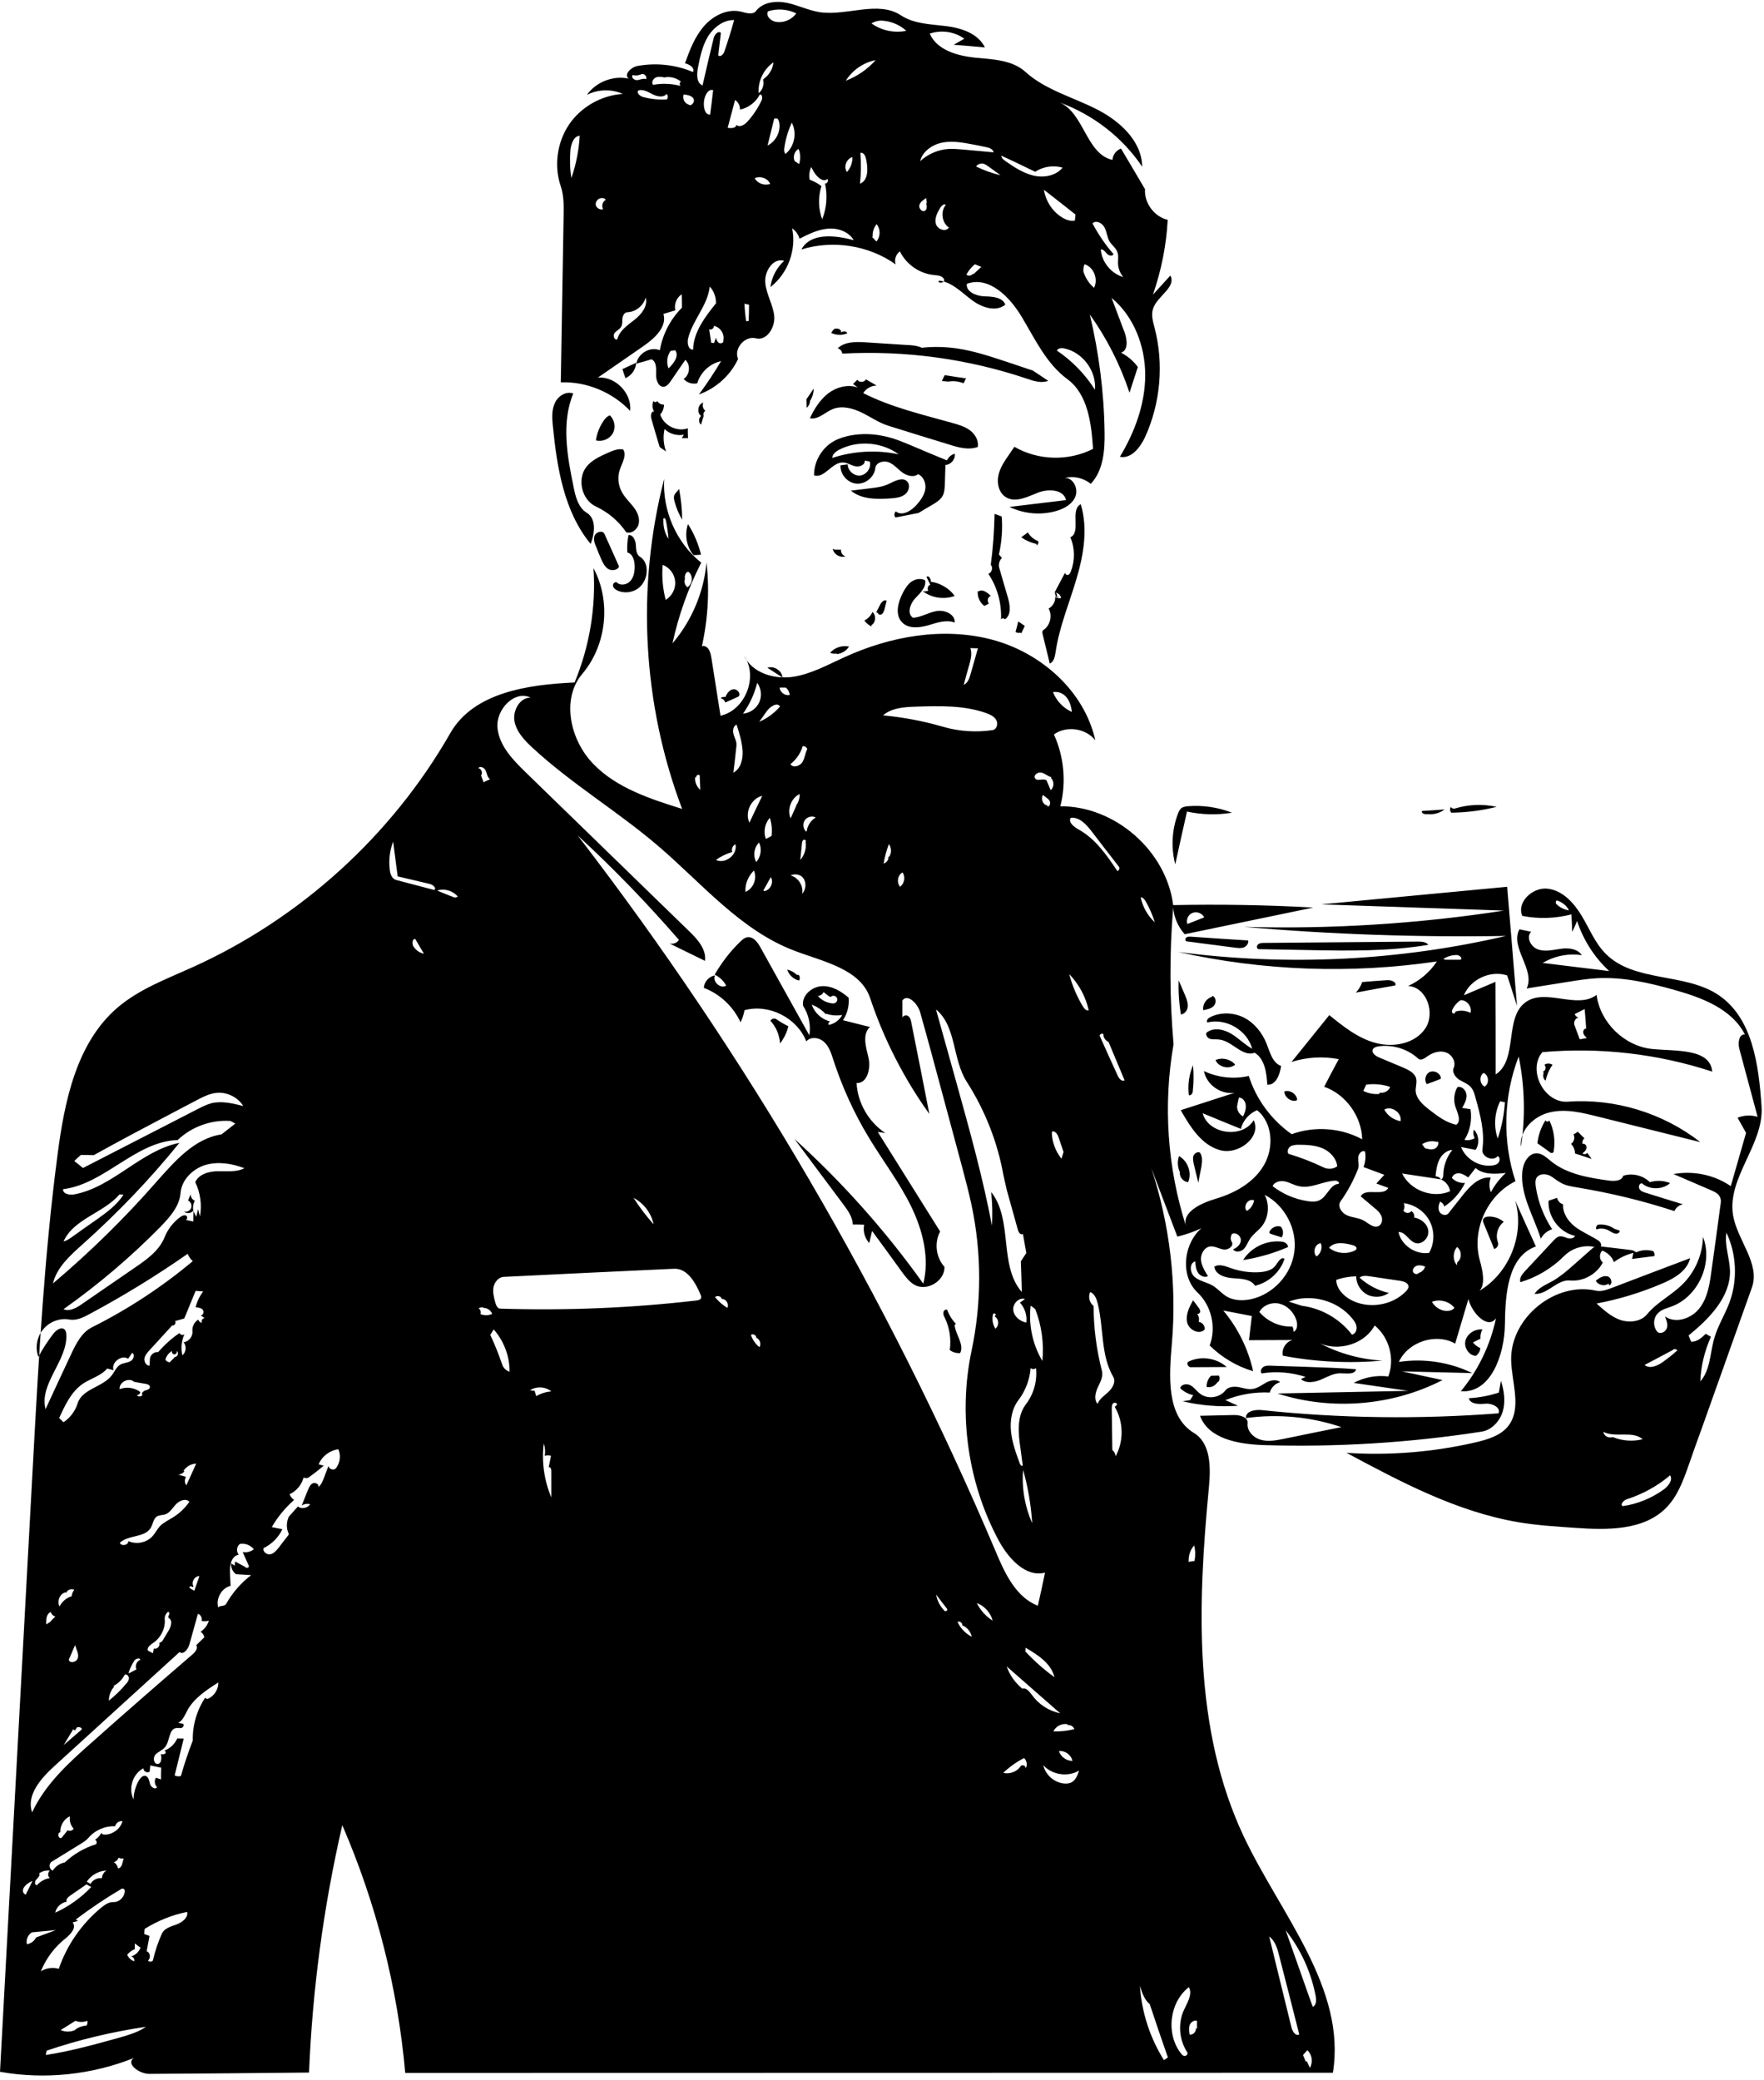 <?xml version="1.0" encoding="utf-8"?>

<svg id="Contours" xmlns="http://www.w3.org/2000/svg" x="0px" y="0px" width="933.287" height="1100.384" viewBox="0 0 933.287 1100.384" stroke="black" fill="none" stroke-linecap='round' stroke-linejoin='round'>

<path d='M807.4 530.1 C818.0 522.8 834.5 534.2 844.7 526.4 C846.6 541.0 859.3 553.4 873.9 555.0 C886.4 556.3 904.8 554.5 905.9 567.0 C877.0 557.5 846.2 554.0 816.0 556.7 C808.0 566.3 817.0 583.8 829.5 582.9 C854.4 581.1 879.9 588.9 899.6 604.3 C881.5 599.8 863.4 595.3 845.4 590.8 C837.0 588.7 828.2 586.5 819.8 588.6 C811.4 590.6 803.7 598.2 804.7 606.8 C807.1 591.0 806.7 574.7 803.5 559.0 C795.4 579.9 794.8 603.7 801.8 625.0 C786.9 632.3 778.5 650.8 782.9 666.7 C784.7 673.2 786.7 682.7 780.2 684.3 C797.7 675.8 807.2 653.7 801.6 635.1 C805.2 643.3 808.9 651.4 812.6 659.5 C797.6 664.9 796.4 685.0 796.2 700.9 C796.0 716.8 788.7 737.4 772.9 736.1 C782.1 725.0 788.5 711.6 791.5 697.5 C787.2 703.7 778.6 694.6 776.9 687.3 C774.6 695.1 772.2 703.0 769.9 710.9 C759.7 705.1 745.0 709.9 740.1 720.6 C753.3 718.6 767.0 720.7 778.9 726.5 C766.5 726.2 754.1 725.9 741.8 725.6 C748.9 727.1 756.1 728.7 763.2 730.2 C736.6 743.9 704.4 746.5 675.9 737.3 C698.9 736.8 722.0 736.4 745.0 735.9 C735.4 734.5 725.8 733.1 716.2 731.7 C721.8 728.7 728.3 727.5 734.5 728.3 C738.1 719.0 735.0 707.6 727.3 701.3 C721.4 712.2 705.4 716.0 695.2 709.0 C706.2 715.5 718.7 719.2 731.4 719.9 C713.8 721.5 696.0 720.6 678.7 717.3 C677.9 713.8 680.4 709.8 683.9 709.0 C676.2 709.0 668.5 709.1 660.8 709.1 C661.3 704.8 661.8 700.5 662.3 696.3 C657.3 695.3 652.2 694.4 647.2 693.4 C655.0 702.7 660.4 713.8 663.0 725.5 C654.4 723.0 646.4 718.2 640.0 711.9 C643.6 702.5 641.0 690.9 633.7 684.0 C622.1 673.2 627.6 650.3 642.8 645.9 C636.7 649.8 630.0 652.6 622.9 654.3 C618.3 642.2 613.7 630.1 609.1 618.0 C618.9 647.8 622.7 679.7 620.0 710.9 C618.5 728.1 617.0 749.3 631.7 758.2 C640.7 763.7 640.6 776.5 639.6 787.0 C633.6 849.4 631.3 915.1 658.1 971.8 C677.5 1012.8 712.4 1051.9 705.2 1096.7 C541.6 1096.7 378.0 1096.8 214.4 1096.8 C210.4 1051.7 199.1 1007.3 181.1 965.7 C171.2 1008.7 165.3 1052.6 163.5 1096.6 C135.4 1096.9 107.3 1097.1 79.1 1097.3 C73.8 1097.4 66.3 1091.9 70.8 1088.9 C48.5 1097.8 23.7 1100.4 0.0 1096.2 C4.9 1006.4 9.7 916.5 14.6 826.7 C15.6 807.7 16.7 788.6 17.7 769.6 C20.6 716.7 23.5 663.8 30.4 611.3 C34.1 582.7 40.4 551.8 62.2 533.1 C73.7 523.3 88.1 518.0 101.8 511.8 C158.8 486.1 207.3 442.1 238.3 387.8 C250.6 366.4 279.3 362.2 304.0 361.1 C311.9 342.1 315.4 321.2 314.0 300.6 C323.4 318.2 321.0 341.3 308.1 356.5 C296.7 370.0 301.7 391.8 314.1 404.4 C326.4 417.0 344.0 422.7 360.9 428.0 C339.9 372.6 336.6 310.7 351.4 253.4 C350.4 270.2 357.9 287.3 371.0 297.7 C364.1 311.2 359.0 325.6 355.8 340.4 C366.0 328.4 372.4 313.3 373.8 297.6 C375.6 313.8 374.4 330.2 370.4 346.0 C368.0 345.3 370.4 341.0 372.9 341.9 C375.3 342.7 376.0 345.7 376.4 348.2 C378.0 358.4 379.6 368.5 381.2 378.7 C394.3 375.8 401.3 358.0 393.7 347.0 C397.9 355.9 409.1 359.4 418.9 358.2 C428.6 356.9 437.4 352.0 446.4 347.9 C470.7 336.7 498.7 331.6 524.7 338.4 C550.6 345.2 573.7 365.5 579.5 391.7 C574.5 385.3 564.2 383.8 557.6 388.6 C563.0 400.4 564.2 414.1 561.0 426.6 C589.9 426.4 617.1 450.2 620.7 478.9 C645.4 478.4 670.1 478.8 694.8 480.2 C672.1 484.9 649.5 489.6 626.8 494.3 C623.3 490.4 621.1 485.4 620.7 480.2 C618.7 504.2 618.8 528.4 620.9 552.5 C615.3 584.5 617.6 617.9 627.5 648.8 C625.2 641.2 635.5 636.6 643.1 634.3 C653.3 631.3 663.4 625.7 668.7 616.5 C674.1 607.3 673.4 594.1 665.1 587.4 C660.9 589.1 657.6 592.9 656.5 597.3 C649.8 594.6 643.0 591.8 636.3 589.0 C639.3 600.2 657.4 602.6 663.3 592.7 C667.6 601.8 654.9 611.4 645.3 608.5 C635.6 605.7 629.7 596.2 624.7 587.4 C634.2 584.3 643.7 581.3 653.2 578.2 C645.9 579.3 638.3 573.9 637.0 566.7 C644.3 570.2 652.8 571.1 660.7 569.3 C664.6 581.6 672.7 592.6 683.4 600.1 C695.5 595.7 709.4 596.7 720.7 602.8 C720.4 590.6 712.0 579.0 700.6 575.0 C703.1 570.1 705.7 565.2 708.3 560.4 C700.0 558.8 691.3 559.3 683.3 561.9 C690.0 553.6 696.6 545.4 703.3 537.1 C710.8 543.2 718.7 549.5 728.1 551.9 C737.5 554.4 748.9 552.1 754.2 544.0 C759.5 535.8 754.7 522.2 745.0 521.7 C751.1 518.9 756.5 514.4 760.2 508.7 C714.8 515.4 668.2 513.7 623.4 503.7 C681.1 511.3 740.1 508.4 796.8 495.2 C750.5 496.0 704.2 494.4 658.1 490.4 C704.1 491.7 750.2 488.8 795.7 481.8 C763.5 480.7 731.2 479.6 699.0 478.5 C731.8 475.4 764.6 472.3 797.4 469.2 C799.1 490.2 800.9 511.2 802.6 532.2 C800.9 526.8 799.1 521.4 797.4 516.1 C788.6 513.2 778.0 518.1 774.5 526.6 C780.0 524.3 785.6 521.9 791.2 519.5 C791.3 535.9 791.3 552.2 791.3 568.5 C803.4 560.7 795.6 538.2 807.4 530.1 M517.4 343.0 C516.0 343.0 514.7 343.0 513.4 342.9 C514.4 345.8 513.6 348.9 512.8 351.8 C511.8 355.3 510.8 358.8 509.9 362.3 C512.0 361.5 512.9 358.9 513.5 356.7 C514.8 352.1 516.1 347.6 517.4 343.0 M407.3 432.7 C404.6 435.7 403.8 440.2 405.2 443.9 C406.2 443.4 407.2 442.8 408.2 442.3 C408.6 439.1 408.3 435.8 407.3 432.7 M131.7 828.6 C130.6 826.1 129.5 823.6 128.4 821.2 C130.5 821.6 132.7 821.0 134.3 819.7 C132.5 817.5 129.6 816.4 126.9 816.9 C125.2 818.2 124.9 820.9 126.3 822.6 C122.2 823.3 121.4 828.7 121.7 832.8 C121.8 834.9 121.9 837.0 122.0 839.1 C117.1 840.2 113.9 846.2 115.6 850.9 C115.0 849.3 118.8 850.2 119.6 848.7 C122.9 842.8 127.5 837.5 132.9 833.4 C130.2 833.2 127.5 833.1 124.8 832.9 C123.1 831.6 122.1 829.4 122.3 827.2 C122.9 827.6 123.5 828.0 124.2 828.4 C124.2 827.7 124.3 826.9 124.4 826.2 C126.2 827.2 128.0 828.1 129.8 829.1 C130.2 830.0 131.8 829.5 131.7 828.6 M759.5 622.4 C760.6 622.4 761.8 623.0 762.3 624.0 C755.5 623.0 748.6 621.9 741.8 620.9 C746.2 629.9 758.1 634.3 767.2 630.3 C766.8 627.4 764.7 624.8 761.9 623.9 C762.6 624.7 763.6 623.1 763.6 622.0 C763.6 617.1 765.3 612.3 768.4 608.4 C765.4 608.6 762.8 610.9 761.5 613.6 C760.2 616.3 759.8 619.4 759.5 622.4 M56.7 724.1 C53.4 728.0 48.1 729.3 43.9 732.1 C37.7 736.3 34.4 743.5 31.3 750.3 C32.1 751.0 32.8 751.8 33.6 752.5 C37.1 750.2 39.8 746.6 41.1 742.5 C43.4 734.8 54.5 734.0 59.3 727.5 C60.7 725.6 61.6 723.2 63.7 722.0 C65.3 721.1 67.4 721.1 69.0 720.2 C70.7 719.4 71.6 716.6 69.9 715.8 C69.2 716.8 68.5 717.9 67.8 718.9 C64.2 716.6 58.6 721.0 60.1 725.0 C59.0 724.7 57.8 724.4 56.7 724.1 M107.5 683.3 C106.2 683.2 104.8 683.1 103.5 683.0 C101.5 687.8 99.5 692.7 97.5 697.6 C95.9 698.1 94.3 698.5 92.6 699.0 C93.4 699.9 92.3 701.6 91.1 701.3 C87.1 705.7 83.1 710.0 79.1 714.4 C77.9 715.7 76.7 717.1 76.4 718.8 C76.2 720.6 77.4 722.6 79.1 722.6 C79.2 721.5 79.2 720.3 79.3 719.2 C79.3 717.0 81.5 715.1 83.7 715.4 C87.0 711.6 90.8 708.1 95.0 705.3 C95.3 706.3 96.9 706.7 97.6 705.9 C96.0 709.4 95.6 713.4 96.5 717.1 C98.5 715.5 98.8 712.1 97.1 710.2 C99.9 709.9 102.2 707.0 101.8 704.2 C101.6 701.8 102.9 699.3 105.0 698.2 C105.1 699.1 106.0 699.9 106.9 699.8 C106.2 698.9 107.2 697.4 108.3 697.4 C107.5 696.9 106.8 696.4 106.1 695.9 C107.4 696.2 108.2 694.1 107.3 693.0 C106.4 692.0 104.9 691.8 103.5 691.7 C104.2 688.7 105.6 685.8 107.5 683.3 M94.0 603.2 C71.7 603.9 55.4 626.5 33.4 629.2 C33.1 631.6 36.6 632.4 39.0 632.0 C59.5 628.4 74.4 608.8 94.9 604.7 C79.4 623.9 62.3 641.7 44.0 658.1 C37.3 664.1 30.1 670.4 28.0 679.1 C47.5 662.6 65.8 644.7 82.6 625.5 C92.3 614.6 102.7 602.4 117.2 600.2 C119.6 598.3 122.1 596.4 124.5 594.5 C123.6 594.0 122.8 593.6 121.9 593.1 C111.7 592.4 101.3 596.2 94.0 603.2 M103.8 643.8 C104.1 642.5 104.5 641.1 104.8 639.8 C105.1 641.1 105.5 642.3 105.8 643.6 C106.9 637.5 106.0 631.0 103.3 625.5 C105.2 621.2 110.6 619.7 115.4 619.7 C120.1 619.6 125.1 620.3 129.3 618.1 C122.7 615.6 115.4 614.4 108.6 616.4 C101.9 618.5 96.0 624.3 95.5 631.4 C94.9 638.3 89.9 643.9 85.1 648.9 C69.3 665.0 52.0 679.7 33.6 692.7 C36.9 694.1 40.7 691.9 43.6 689.8 C52.9 683.4 62.2 677.0 71.5 670.6 C77.7 666.4 84.2 661.7 87.0 654.8 C88.7 650.5 91.6 646.7 95.3 644.0 C96.2 643.3 97.5 642.7 98.5 643.2 C99.5 643.8 98.9 645.9 97.9 645.4 C99.3 645.7 100.8 646.0 102.3 646.3 C102.3 644.4 102.3 642.6 102.4 640.8 C102.8 641.8 103.3 642.8 103.8 643.8 M491.7 589.4 C478.3 570.7 467.7 550.0 460.4 528.2 C455.3 512.7 435.8 508.9 420.5 503.1 C391.8 492.3 371.4 467.4 348.1 447.5 C326.7 429.2 302.3 414.7 281.7 395.6 C277.5 391.7 273.2 387.2 272.2 381.6 C271.2 375.9 275.0 369.1 280.7 369.1 C272.1 365.0 262.3 375.5 263.2 385.1 C264.1 394.6 271.4 402.1 278.3 408.8 C307.0 436.7 335.7 464.6 364.4 492.5 C368.9 496.8 373.8 502.2 373.0 508.4 C366.7 505.3 360.5 502.3 354.2 499.2 C356.1 499.7 358.2 498.9 359.2 497.3 C342.4 477.9 324.5 459.4 305.6 442.0 C395.0 558.2 469.6 685.9 526.8 820.9 C531.6 832.4 537.5 845.1 549.1 849.6 C550.4 843.8 551.7 838.0 552.9 832.1 C542.6 834.7 533.6 824.6 528.5 815.3 C512.1 784.9 506.9 748.6 514.0 714.8 C519.4 689.4 519.4 662.9 514.0 637.5 C512.6 631.0 510.9 624.5 509.2 618.1 C505.7 605.1 502.2 592.1 498.7 579.1 C494.8 564.6 490.9 550.0 486.8 535.5 C485.5 531.0 480.1 525.5 477.4 529.4 C477.4 532.7 477.4 536.0 477.4 539.2 C476.9 537.9 479.0 536.7 480.3 537.5 C481.6 538.2 482.0 539.9 482.2 541.3 C485.4 557.3 488.6 573.4 491.7 589.4 M262.0 689.0 C262.4 690.5 263.1 692.3 264.6 692.4 C299.3 693.5 334.0 692.1 368.4 688.1 C369.4 688.0 370.6 687.7 370.9 686.8 C371.1 686.2 370.9 685.5 370.6 684.9 C367.9 678.5 363.6 671.0 356.6 671.3 C326.6 672.7 296.5 674.1 266.5 675.6 C263.8 675.7 261.7 678.3 261.1 681.0 C260.6 683.6 261.3 686.4 262.0 689.0 M651.8 652.9 C651.0 654.2 650.9 655.9 651.7 657.1 C653.0 659.2 649.8 661.5 647.4 661.1 C645.0 660.8 642.7 659.2 640.2 659.5 C637.1 660.0 635.2 663.5 635.4 666.6 C635.7 669.7 637.4 672.5 639.1 675.2 C637.3 676.2 634.9 675.1 633.8 673.3 C632.7 671.6 632.5 669.4 632.4 667.4 C629.1 668.3 629.5 673.5 632.1 675.7 C634.8 677.9 638.4 678.4 641.4 680.1 C644.2 681.7 646.3 684.4 649.2 686.1 C652.9 688.2 657.6 688.3 661.9 687.4 C673.7 684.8 683.3 674.3 684.8 662.3 C686.4 650.4 679.8 637.7 669.1 632.2 C671.9 637.5 671.2 644.5 667.4 649.1 C665.5 651.3 663.0 653.0 661.4 655.4 C660.2 657.2 659.5 659.4 658.0 660.9 C656.5 662.4 653.5 662.8 652.4 661.0 C654.5 660.2 656.5 658.4 656.5 656.1 C656.5 653.8 653.8 651.8 651.8 652.9 M543.0 663.0 C542.3 659.1 541.6 655.1 540.9 651.2 C542.0 651.0 541.6 653.2 540.5 653.1 C539.4 652.9 538.8 651.7 538.5 650.6 C536.6 643.6 534.6 636.7 532.7 629.8 C532.1 627.2 531.5 624.5 530.9 621.9 C527.8 604.3 521.1 587.4 511.5 572.4 C503.8 560.5 506.1 543.0 495.2 534.1 C498.9 547.2 502.5 560.3 506.2 573.5 C513.1 598.3 520.0 623.1 524.8 648.4 C525.2 642.5 525.0 636.5 524.4 630.7 C536.1 645.4 528.3 669.5 540.6 683.6 C540.5 678.2 540.3 672.8 540.1 667.4 C541.0 665.9 542.0 664.5 543.0 663.0 M770.0 585.5 C768.9 582.1 769.3 578.2 771.1 575.2 C773.5 574.5 775.7 576.9 775.9 579.4 C776.1 581.8 774.8 584.0 773.6 586.2 C775.1 586.4 776.5 586.7 778.0 586.9 C778.9 592.5 777.8 598.4 774.8 603.1 C776.6 603.5 778.6 603.2 780.2 602.2 C779.5 600.8 779.3 599.2 779.8 597.7 C782.5 600.4 782.9 605.2 780.7 608.4 C778.1 607.9 775.6 607.4 773.0 606.9 C775.5 613.2 782.4 617.4 789.2 616.7 C790.5 616.6 792.0 616.2 792.8 615.2 C793.7 614.1 793.7 612.3 792.4 611.7 C789.9 614.8 783.7 612.1 784.3 608.1 C785.6 599.0 783.2 589.9 780.7 581.0 C780.2 578.9 779.5 576.7 778.1 575.1 C776.4 573.3 774.0 572.5 771.9 571.2 C769.9 569.8 768.1 567.3 769.1 565.0 C770.5 561.9 768.2 557.9 764.9 556.8 C761.7 555.7 758.0 556.9 755.2 558.9 C753.7 560.0 751.7 561.4 750.3 560.1 C744.8 555.0 736.9 552.6 729.4 553.6 C728.2 553.8 726.8 554.2 726.3 555.3 C725.6 557.2 727.8 558.7 729.6 559.5 C733.9 561.3 738.2 563.1 742.5 564.9 C745.2 566.1 748.3 567.6 749.2 570.4 C749.8 572.7 748.9 575.0 749.0 577.3 C749.3 581.4 752.8 584.5 756.0 587.0 C760.4 590.4 765.0 594.0 770.5 595.1 C773.3 593.0 771.1 588.8 770.0 585.5 M20.3 717.9 C22.6 713.6 25.3 709.5 28.2 705.7 C29.7 703.8 32.4 701.8 34.1 703.4 C34.9 704.1 35.0 705.2 35.1 706.2 C35.7 720.1 20.6 732.1 24.1 745.6 C28.5 736.1 32.9 726.5 37.4 717.0 C40.1 711.2 43.1 705.0 48.8 702.2 C67.8 692.7 85.7 680.9 102.0 667.3 C100.8 666.2 99.9 664.9 99.3 663.4 C82.7 675.0 65.4 685.6 47.5 695.2 C44.2 697.0 40.6 698.8 36.8 698.2 C31.7 697.2 26.2 699.3 22.9 703.3 C19.5 707.2 18.5 713.1 20.3 717.9 M110.5 857.5 C109.3 857.8 107.9 857.9 106.6 857.6 C107.1 856.1 106.2 854.3 104.7 853.9 C103.2 859.3 101.7 864.7 100.2 870.1 C99.5 872.6 97.0 875.8 95.0 874.1 C72.9 894.3 50.7 914.4 28.6 934.6 C21.6 941.0 13.8 949.9 17.0 958.9 C23.9 944.1 36.3 932.7 48.6 921.9 C66.2 906.2 84.0 890.7 101.9 875.3 C103.3 874.1 104.9 872.1 103.8 870.5 C105.2 869.1 106.7 867.7 108.1 866.3 C107.9 865.1 107.2 864.0 106.1 863.4 C108.2 862.0 109.8 859.9 110.5 857.5 M521.8 377.3 C509.9 373.1 497.0 373.5 484.5 373.9 C478.4 374.1 471.8 374.5 467.2 378.5 C477.9 379.5 488.5 381.5 498.8 384.5 C507.3 387.0 516.4 387.6 525.2 386.3 C527.4 385.9 528.2 382.9 527.1 381.0 C526.1 379.1 523.9 378.1 521.8 377.3 M734.5 628.5 C732.4 627.7 730.3 627.0 728.2 626.2 C729.6 624.7 731.0 623.1 732.4 621.6 C728.8 620.2 725.1 618.9 721.4 617.5 C722.4 614.9 722.7 612.0 722.2 609.3 C720.5 608.3 718.6 610.6 718.6 612.6 C718.5 614.6 719.2 616.6 718.5 618.5 C716.1 624.6 713.0 630.4 709.2 635.7 C707.5 638.2 709.8 641.8 712.6 643.0 C715.5 644.3 718.8 644.3 721.5 645.8 C724.0 647.2 726.7 650.0 729.4 648.7 C731.2 647.8 731.6 645.3 730.9 643.5 C730.1 641.6 728.6 640.2 727.0 639.0 C724.7 637.0 722.3 635.0 719.9 633.0 C722.4 628.2 732.1 633.3 734.5 628.5 M42.8 611.1 C41.6 612.1 40.4 613.2 39.3 614.3 C40.8 615.5 42.4 616.7 43.9 618.0 C64.1 607.6 84.4 597.2 104.6 586.8 C107.0 585.6 109.3 584.4 111.9 583.7 C117.4 582.4 123.2 583.8 128.7 585.2 C125.7 580.3 119.6 577.5 114.0 578.3 C110.5 578.8 107.3 580.4 104.1 582.1 C99.5 584.5 95.0 586.9 90.4 589.3 C76.7 596.5 63.1 603.7 49.6 611.2 C47.3 611.1 45.0 611.1 42.8 611.1 M164.1 795.9 C162.6 795.5 160.9 795.7 159.6 796.6 C160.7 793.9 161.8 791.1 162.9 788.4 C163.5 787.0 164.1 785.5 165.5 784.8 C166.8 784.2 168.9 785.3 168.5 786.8 C170.1 785.4 170.9 783.3 171.6 781.4 C172.3 779.4 173.1 777.5 173.8 775.6 C173.9 777.3 176.5 778.2 177.7 776.9 C179.9 774.1 180.5 770.1 179.0 766.8 C174.5 767.4 170.3 770.5 168.6 774.8 C169.5 775.0 170.4 775.3 171.3 775.5 C168.7 777.7 166.0 779.8 163.2 781.8 C162.4 782.2 161.4 782.1 160.6 781.8 C159.6 785.6 156.8 789.0 153.2 790.6 C153.7 791.8 154.5 792.9 155.6 793.6 C150.9 797.8 146.9 802.6 143.8 808.0 C145.6 808.4 147.5 808.7 149.4 809.1 C147.4 813.4 143.8 817.0 139.5 819.1 C138.8 820.9 141.1 822.7 143.0 822.4 C144.9 822.0 146.3 820.3 147.5 818.8 C149.1 816.7 150.7 814.6 152.3 812.6 C152.6 812.2 152.9 811.8 152.7 811.4 C151.4 808.6 151.5 805.3 152.8 802.5 C154.4 800.7 156.0 798.9 157.6 797.1 C159.5 798.6 162.7 798.0 164.1 795.9 M717.5 675.3 C713.9 675.4 710.3 676.0 707.0 677.2 C707.0 681.6 710.5 685.4 714.4 687.6 C723.7 692.8 736.5 690.9 743.9 683.2 C744.5 682.5 745.2 681.7 745.2 680.8 C745.2 678.8 742.8 678.0 740.9 677.7 C735.5 676.9 730.1 676.1 724.7 675.3 C722.8 675.0 720.7 674.8 719.3 676.0 C723.7 680.0 729.1 682.8 734.8 684.1 C731.6 686.4 727.0 686.8 723.4 685.0 C719.9 683.2 717.5 679.3 717.5 675.3 M110.1 898.8 C113.4 897.3 115.6 893.8 115.5 890.2 C109.2 894.2 102.8 898.4 99.2 904.8 C97.9 907.3 96.8 910.2 94.3 911.6 C95.1 911.7 95.9 911.9 96.7 912.0 C97.6 912.4 97.1 913.8 96.2 914.2 C95.3 914.5 94.3 914.2 93.3 914.3 C89.2 914.8 90.0 921.2 87.3 924.4 C86.0 926.1 83.7 926.8 82.2 928.4 C80.8 930.0 81.3 933.5 83.5 933.3 C85.5 933.1 85.6 930.1 85.1 928.1 C85.9 928.3 87.0 928.3 87.5 927.7 C88.1 927.0 87.0 925.7 86.5 926.4 C89.7 925.4 92.4 922.9 93.8 919.8 C94.9 919.8 96.1 919.9 97.2 919.9 C95.6 926.4 94.0 932.9 92.4 939.4 C93.4 939.9 94.6 940.0 95.7 939.7 C97.5 933.4 99.6 927.1 102.0 920.9 C101.8 912.8 104.2 904.6 108.8 897.9 C108.0 898.2 109.3 899.1 110.1 898.8 M38.4 1017.2 C40.7 1019.8 37.4 1023.4 34.7 1025.6 C28.9 1030.1 24.4 1036.2 21.6 1043.0 C24.4 1041.3 27.9 1040.8 31.1 1041.7 C35.4 1029.1 43.3 1017.8 53.6 1009.3 C55.5 1007.8 57.6 1006.3 60.0 1006.4 C63.2 1006.5 66.1 1003.5 66.0 1000.3 C66.0 999.5 64.8 998.9 64.1 999.5 C55.8 1004.4 47.8 1009.8 40.1 1015.6 C40.5 1015.9 40.9 1016.1 41.3 1016.3 C40.4 1016.6 39.4 1016.9 38.4 1017.2 M576.8 683.6 C575.6 686.1 576.4 689.3 578.6 691.0 C578.6 702.5 580.1 714.1 583.0 725.3 C583.8 728.3 582.1 731.3 580.8 734.1 C579.5 736.9 578.7 740.6 580.7 742.8 C581.7 740.1 584.4 738.4 586.6 736.3 C588.7 734.3 590.5 731.0 589.0 728.5 C582.3 717.1 584.0 702.7 580.8 689.8 C580.2 687.3 579.2 684.6 576.8 683.6 M673.3 627.6 C678.6 631.7 685.0 634.5 691.7 635.5 C693.9 635.9 696.4 636.0 698.4 634.9 C702.3 632.8 703.8 626.6 708.2 626.4 C709.0 625.6 707.4 624.6 706.3 624.7 C699.8 625.0 693.5 629.1 687.2 627.6 C684.7 627.1 682.4 625.7 679.9 625.1 C677.4 624.6 674.3 625.2 673.3 627.6 M681.9 688.7 C684.2 689.4 686.5 690.2 688.8 690.9 C699.2 692.2 709.0 697.9 715.3 706.2 C717.0 705.8 717.9 703.9 717.7 702.2 C717.6 700.5 716.6 699.0 715.5 697.7 C707.7 688.0 693.4 684.2 681.9 688.7 M548.1 723.8 C547.4 724.6 546.0 724.6 545.3 723.8 C544.8 729.9 542.6 735.8 538.9 740.7 C535.3 745.4 534.3 751.6 534.9 757.5 C535.5 763.4 537.6 769.0 539.6 774.5 C539.9 775.2 540.6 776.0 541.1 775.4 C540.7 772.4 540.3 769.4 539.9 766.3 C538.7 758.4 537.9 749.5 542.7 743.1 C546.9 737.7 548.9 730.6 548.1 723.8 M796.7 620.6 C791.2 621.2 784.9 621.7 780.7 618.0 C779.4 619.7 778.1 621.3 776.8 623.0 C775.3 622.0 773.9 621.0 772.1 620.8 C770.4 620.6 768.5 621.6 768.2 623.3 C769.9 625.1 772.5 626.1 775.1 625.9 C772.6 631.0 768.8 635.3 764.1 638.4 C763.9 637.2 763.0 636.2 761.9 635.8 C761.1 637.5 760.7 639.5 761.6 641.2 C762.5 642.8 765.1 643.5 766.3 642.0 C768.8 638.8 771.4 635.6 773.9 632.4 C777.7 627.6 782.6 622.4 788.7 623.1 C787.8 625.5 787.8 628.4 788.8 630.8 C790.8 627.0 793.5 623.5 796.7 620.6 M681.7 610.5 C688.1 612.4 694.3 614.8 700.3 617.7 C702.6 618.8 705.4 618.6 707.5 617.1 C707.1 612.9 703.7 609.3 699.8 607.6 C695.8 605.9 691.4 605.7 687.1 605.7 C685.6 605.7 684.0 605.8 682.7 606.6 C681.5 607.4 680.8 609.3 681.7 610.5 M77.6 1032.4 C79.5 1033.1 79.9 1036.1 78.3 1037.3 C78.9 1038.1 80.3 1038.1 80.9 1037.3 C82.0 1032.4 83.6 1027.6 85.7 1023.0 C87.0 1020.2 90.5 1019.3 93.5 1018.2 C96.4 1017.1 99.7 1014.6 99.0 1011.6 C91.0 1013.2 83.4 1016.3 76.5 1020.6 C76.4 1021.5 76.3 1022.4 76.3 1023.3 C77.2 1023.6 78.2 1024.0 79.1 1024.3 C78.6 1027.0 78.1 1029.7 77.6 1032.4 M746.7 640.8 C747.9 641.5 748.5 642.9 748.2 644.2 C751.9 644.8 755.4 647.7 755.7 651.4 C756.0 655.2 752.1 658.9 748.6 657.6 C745.2 656.3 743.4 651.6 739.9 651.9 C741.4 658.9 749.0 664.0 756.1 662.9 C759.0 657.8 759.1 651.3 756.4 646.1 C753.8 641.0 748.4 637.3 742.7 636.6 C743.2 637.8 743.2 639.3 742.5 640.5 C743.3 642.0 745.8 642.2 746.7 640.8 M684.4 704.7 C686.6 703.6 686.6 700.4 685.7 698.0 C684.3 694.1 681.0 690.8 677.0 689.8 C673.0 688.8 668.2 690.5 666.3 694.2 C670.6 699.2 677.2 702.2 683.8 701.9 C684.2 702.7 684.4 703.7 684.4 704.7 M24.2 1087.3 C37.5 1085.3 50.6 1081.6 63.6 1078.0 C68.3 1076.6 73.2 1075.2 77.2 1072.4 C59.4 1075.0 41.8 1079.2 24.7 1085.0 C24.5 1085.7 24.4 1086.5 24.2 1087.3 M629.0 1051.4 C618.6 1059.5 616.7 1076.4 625.0 1086.7 C625.4 1087.2 625.9 1087.7 626.5 1087.8 C627.5 1088.0 628.5 1087.0 628.3 1086.1 C623.9 1079.6 623.1 1070.8 626.3 1063.7 C628.1 1059.7 631.1 1055.2 629.0 1051.4 M67.9 815.4 C72.1 817.3 77.4 816.3 80.5 813.0 C82.1 811.3 83.1 809.2 84.6 807.5 C86.6 805.5 89.2 804.3 91.6 802.8 C95.0 800.7 97.9 797.9 100.2 794.6 C98.4 792.6 95.0 793.9 93.1 795.9 C91.3 797.8 89.9 800.5 87.3 801.3 C85.9 801.7 84.4 801.6 83.1 802.3 C81.1 803.5 81.0 806.3 79.8 808.3 C76.7 813.7 67.9 812.0 63.4 816.3 C64.2 818.3 68.0 817.6 67.9 815.4 M50.3 973.4 C51.7 972.5 52.9 971.2 53.7 969.7 C53.7 970.4 54.6 970.7 55.2 970.7 C59.5 970.8 63.7 967.7 64.8 963.6 C63.1 963.3 61.3 964.5 60.9 966.3 C55.6 966.0 50.2 968.4 46.8 972.4 C45.6 973.8 44.0 974.8 42.5 975.7 C37.3 978.9 32.2 982.1 27.1 985.2 C25.7 986.4 26.1 989.1 27.9 989.8 C29.3 987.5 31.7 985.9 34.3 985.4 C39.0 981.0 44.6 977.7 50.8 975.8 C51.4 975.1 51.2 973.8 50.3 973.4 M671.5 1024.6 C675.4 1040.7 679.4 1056.8 683.3 1072.8 C683.8 1074.9 685.6 1077.5 687.4 1076.4 C683.9 1062.6 680.4 1048.8 676.8 1034.9 C675.9 1031.1 674.7 1027.0 671.5 1024.6 M680.2 1021.3 C684.0 1032.1 687.8 1042.8 691.6 1053.6 C692.6 1056.3 693.5 1059.1 694.6 1061.8 C696.5 1060.9 696.5 1058.2 696.1 1056.2 C693.7 1043.5 688.2 1031.4 680.2 1021.3 M608.3 1060.4 C605.4 1058.0 604.2 1054.3 603.1 1050.7 C604.0 1064.6 608.4 1078.2 615.8 1090.0 C616.5 1089.6 617.2 1089.1 617.9 1088.6 C614.6 1079.2 611.4 1069.8 608.3 1060.4 M65.3 632.1 C64.6 632.0 63.9 632.0 63.2 632.0 C54.7 641.9 38.9 644.9 33.6 656.9 C35.4 656.4 37.0 655.3 38.5 654.2 C42.7 651.2 46.9 648.2 51.1 645.3 C56.4 641.5 61.9 637.6 65.3 632.1 M547.7 692.6 C547.3 692.3 546.8 692.0 546.4 691.6 C546.0 691.4 545.7 691.1 545.3 690.8 C544.1 700.9 546.3 711.4 551.5 720.1 C552.4 710.8 551.1 701.3 547.7 692.6 M208.0 445.3 C206.2 450.0 205.6 455.0 206.2 460.0 C206.4 462.3 207.3 465.0 209.6 465.6 C216.3 467.4 223.1 469.1 229.8 470.9 C231.1 469.8 229.0 468.1 227.4 467.7 C221.7 466.4 216.1 465.0 210.4 463.7 C209.6 457.6 208.8 451.5 208.0 445.3 M588.5 767.2 C589.5 768.0 590.2 769.3 590.2 770.6 C594.6 762.6 594.5 752.3 589.8 744.4 C590.2 744.0 590.6 743.6 591.0 743.2 C591.1 742.3 589.6 741.9 588.9 742.5 C588.3 743.2 588.2 744.3 588.2 745.2 C588.3 752.5 588.4 759.9 588.5 767.2 M79.5 934.1 C79.4 935.2 79.3 936.3 79.2 937.3 C78.0 938.4 75.7 937.2 75.9 935.6 C70.2 938.5 67.7 946.4 70.7 952.1 C70.7 948.5 71.8 944.9 73.6 941.8 C74.4 940.6 75.5 939.4 76.9 939.6 C78.6 940.0 78.9 942.2 79.4 943.9 C79.8 945.6 82.3 947.1 83.1 945.6 C81.8 944.3 81.5 942.1 82.5 940.6 C83.4 940.9 84.3 941.2 85.2 941.5 C85.2 939.4 85.2 937.3 85.3 935.3 C83.3 934.9 81.4 934.5 79.5 934.1 M591.2 460.9 C592.1 460.6 592.6 459.3 592.0 458.6 C587.1 452.3 582.3 446.1 577.5 439.8 C574.7 436.2 571.1 432.2 566.5 432.7 C565.0 435.0 568.1 437.4 570.5 438.8 C579.5 443.7 585.5 452.4 591.2 460.9 M540.9 893.5 C542.9 892.8 544.6 895.0 545.9 896.7 C549.4 901.7 554.9 905.3 560.9 906.5 C551.5 898.2 542.0 890.0 532.6 881.7 C534.2 886.3 537.1 890.4 540.9 893.5 M350.6 298.9 C350.1 305.1 350.6 311.3 352.2 317.4 C355.5 315.4 357.6 311.5 357.2 307.6 C356.9 303.8 354.3 300.2 350.6 298.9 M259.4 706.3 C261.8 711.4 263.9 716.7 265.7 722.0 C266.3 723.8 267.8 725.2 269.6 725.8 C269.7 717.7 266.6 709.5 261.2 703.4 C260.6 704.4 260.0 705.3 259.4 706.3 M389.7 383.4 C388.1 384.0 387.6 386.2 388.0 388.0 C388.3 389.7 389.3 391.3 389.6 393.0 C389.7 394.2 389.6 395.5 389.4 396.7 C389.0 400.7 388.5 404.8 388.0 408.8 C391.9 406.8 393.1 401.8 392.9 397.4 C392.6 392.6 391.2 388.0 389.7 383.4 M562.6 943.6 C564.1 943.8 565.7 943.7 567.0 943.0 C569.2 941.8 570.1 939.2 570.9 936.8 C565.0 940.4 556.6 939.1 552.0 934.0 C553.1 939.0 557.6 943.0 562.6 943.6 M581.8 548.0 C584.9 555.0 588.1 562.0 591.3 569.0 C592.0 570.6 593.5 572.5 595.0 571.6 C592.2 564.8 589.3 558.1 586.5 551.3 C584.9 550.6 583.7 549.0 583.8 547.2 C583.1 546.6 581.8 547.2 581.8 548.0 M832.9 542.1 C833.9 544.7 834.8 547.3 835.8 549.9 C837.1 549.7 838.4 549.5 839.6 549.2 C838.8 548.5 837.9 547.7 837.7 546.6 C837.4 545.5 838.1 544.2 839.2 544.2 C839.0 540.8 838.7 537.4 838.4 533.9 C836.7 534.8 835.0 535.6 833.2 536.5 C833.4 537.5 834.3 538.3 835.3 538.3 C833.7 538.6 832.5 540.4 832.9 542.1 M45.8 997.0 C42.9 999.0 40.0 1001.0 37.1 1003.0 C36.0 1003.8 34.7 1005.0 35.3 1006.2 C32.3 1006.7 29.8 1009.1 29.2 1012.0 C36.3 1008.8 42.9 1004.1 48.3 998.4 C47.4 998.0 46.6 997.5 45.8 997.0 M291.5 770.3 C290.5 769.9 289.3 769.9 288.2 770.3 C288.6 768.1 288.4 765.9 287.7 763.7 C286.5 773.4 287.9 783.4 291.7 792.3 C291.7 787.6 291.7 782.9 291.7 778.2 C291.7 777.2 291.1 775.9 290.3 776.4 C290.7 774.4 291.1 772.3 291.5 770.3 M78.2 873.3 C79.1 873.8 80.0 874.3 80.9 874.7 C81.1 873.9 81.2 873.1 81.4 872.2 C83.0 872.9 84.9 870.9 84.2 869.4 C84.7 869.1 85.2 868.8 85.8 868.4 C86.9 866.7 87.9 864.9 89.0 863.1 C90.4 860.9 91.6 857.5 89.3 856.1 C88.7 855.7 89.2 854.9 89.5 854.2 C89.8 853.6 89.3 852.5 88.8 852.9 C87.5 854.0 86.9 855.7 87.2 857.3 C87.4 861.9 85.0 866.5 81.3 869.1 C79.7 870.2 77.7 871.5 78.2 873.3 M75.4 738.1 C74.5 737.4 75.7 736.1 76.8 735.7 C77.9 735.4 79.4 735.0 79.3 733.8 C79.3 732.8 78.1 732.4 77.1 732.2 C75.0 731.9 73.0 731.5 70.9 731.1 C68.2 728.6 62.9 731.3 63.3 735.0 C66.9 733.6 71.2 734.2 74.2 736.5 C74.2 737.4 73.3 738.2 72.4 738.1 C73.0 739.1 74.7 739.1 75.4 738.1 M792.4 602.4 C794.5 596.2 795.8 589.8 796.2 583.2 C795.4 583.0 794.6 582.9 793.7 582.7 C790.7 588.7 790.2 596.0 792.4 602.4 M400.6 361.3 C399.2 367.1 396.6 372.7 393.1 377.6 C396.8 377.3 400.2 374.9 401.7 371.6 C403.2 368.3 402.8 364.2 400.6 361.3 M543.0 699.8 C543.5 696.0 542.2 692.0 539.6 689.2 C540.5 688.6 541.4 688.0 542.3 687.3 C539.1 686.3 535.7 689.8 536.1 693.2 C536.5 696.6 539.6 699.1 543.0 699.8 M729.9 578.1 C732.2 578.6 734.8 577.2 735.5 575.1 C731.4 573.7 727.0 573.3 722.8 573.9 C722.3 575.0 721.8 576.1 721.3 577.2 C723.9 578.5 726.9 579.1 729.8 578.8 M557.9 887.4 C556.1 880.1 549.1 875.6 542.6 871.8 C542.6 872.5 542.6 873.2 542.5 873.8 C547.2 878.8 552.3 883.4 557.9 887.4 M717.6 660.9 C718.1 659.9 716.7 659.0 715.6 658.8 C711.3 657.6 706.0 656.8 703.2 660.2 C706.9 663.2 712.4 663.8 716.7 661.7 C717.1 661.5 717.5 661.3 717.6 660.9 M565.7 515.4 C567.3 521.5 569.8 527.4 573.1 532.8 C573.8 533.8 574.9 535.0 576.0 534.5 C574.4 527.3 570.8 520.7 565.7 515.4 M541.3 777.7 C540.5 787.3 542.2 797.1 546.1 805.9 C545.5 796.4 543.9 786.9 541.3 777.7 M60.4 892.4 C58.6 894.4 57.6 897.1 57.6 899.8 C60.9 897.2 64.0 894.2 66.7 890.9 C67.5 890.1 68.2 889.1 68.2 887.9 C68.2 886.8 67.0 885.6 66.0 886.1 C64.7 888.6 62.6 890.7 60.1 892.0 M567.1 376.7 C566.7 373.1 565.5 369.4 562.6 367.4 C561.0 366.3 559.0 365.9 557.1 366.2 C558.9 370.8 562.6 374.7 567.1 376.7 M562.7 609.5 C561.8 606.8 560.8 604.1 559.9 601.3 C559.3 599.8 557.8 597.9 556.5 598.9 C556.5 604.0 558.4 609.1 561.6 613.1 C562.0 611.9 562.3 610.7 562.7 609.5 M770.2 535.2 C772.8 534.4 775.6 534.7 778.0 535.9 C779.0 532.8 776.1 529.0 772.8 529.2 C771.0 530.3 769.6 531.9 768.6 533.8 C768.2 534.5 768.0 535.3 768.4 535.9 C768.9 536.6 770.2 536.1 769.9 535.4 M37.0 961.0 C33.8 962.4 31.7 966.0 31.9 969.5 C30.1 969.6 30.8 973.1 32.5 972.5 C33.6 971.1 34.7 969.8 35.8 968.4 C36.9 969.0 38.3 968.6 39.0 967.6 C37.3 965.8 36.6 963.3 37.0 961.0 M39.8 1073.9 C41.5 1072.6 43.6 1071.9 45.8 1071.7 C46.3 1071.0 46.4 1070.1 46.2 1069.2 C44.2 1070.0 41.9 1070.0 39.9 1069.2 C37.3 1070.9 34.7 1072.5 32.1 1074.1 C34.5 1075.2 37.5 1075.2 39.9 1074.0 M757.6 688.8 C759.1 691.5 762.0 693.4 765.0 693.6 C766.7 693.7 768.5 693.3 769.5 692.0 C766.8 688.5 761.7 687.2 757.6 688.8 M396.5 435.3 C398.7 430.5 401.0 425.8 403.3 421.1 C397.4 422.4 393.9 429.9 396.5 435.3 M530.8 938.0 C534.2 938.9 538.1 937.4 540.0 934.5 C540.8 933.3 543.0 934.4 542.6 935.7 C543.7 934.0 543.3 931.6 541.8 930.2 C537.8 932.2 534.1 934.9 530.8 938.0 M418.2 404.3 C419.5 406.5 423.1 405.4 424.5 403.3 C425.8 401.2 426.0 398.5 427.1 396.3 C426.7 395.3 425.7 394.7 424.7 394.8 C423.6 398.5 421.3 401.9 418.2 404.3 M556.3 411.2 C554.4 410.8 552.9 409.2 551.0 408.8 C549.0 408.3 546.5 410.3 547.7 411.9 C548.9 413.6 552.0 411.6 553.7 412.9 C554.4 414.6 555.2 416.4 555.9 418.1 C557.8 416.5 557.8 413.2 556.0 411.6 M29.6 1021.2 C25.4 1021.6 21.1 1022.0 16.9 1022.4 C14.8 1023.6 13.7 1026.3 14.2 1028.7 C16.3 1028.4 18.2 1027.0 19.1 1025.1 C22.6 1023.8 26.1 1022.5 29.6 1021.2 M97.6 778.5 C96.8 779.5 95.5 780.2 94.2 780.2 C95.6 780.6 97.0 781.0 98.4 781.4 C97.6 782.8 97.6 784.6 98.6 785.9 C100.3 782.1 102.1 778.2 103.8 774.4 C101.1 774.5 98.6 775.9 97.1 778.2 M732.4 587.1 C734.1 590.3 737.4 592.6 741.0 593.2 C741.9 588.9 736.2 584.8 732.4 587.1 M628.2 488.9 C631.2 487.7 634.1 486.6 637.1 485.4 C636.1 483.2 633.2 482.1 631.0 483.0 C628.7 483.8 627.4 486.6 628.2 488.9 M654.5 585.3 C654.4 587.5 655.7 589.7 657.7 590.7 C658.5 588.9 659.3 586.9 659.1 584.9 C659.0 582.8 657.5 580.8 655.5 580.7 C655.1 582.2 654.8 583.8 654.5 585.4 M398.9 460.6 C395.9 463.5 394.1 467.7 394.4 471.9 C398.6 470.2 400.7 464.8 398.9 460.6 M412.7 373.8 C411.2 371.4 407.6 373.8 405.9 376.0 C404.5 378.0 403.1 379.9 401.7 381.9 C405.9 380.1 409.7 377.3 412.7 373.8 M345.8 647.8 C344.6 641.9 340.6 636.6 335.2 633.8 C338.3 638.7 341.9 643.4 345.8 647.8 M421.2 426.2 C422.5 424.5 423.1 422.3 423.1 420.1 C418.5 422.3 416.3 428.4 418.3 433.0 C419.3 430.8 420.3 428.5 421.3 426.3 M387.4 450.8 C384.3 451.7 381.4 453.1 378.8 455.0 C383.8 457.4 390.4 452.1 389.1 446.7 C387.8 447.3 387.0 448.9 387.3 450.3 M26.4 989.8 C24.4 989.5 22.4 990.0 20.7 991.2 C21.4 992.3 20.1 993.5 19.2 994.5 C18.2 995.4 18.3 997.7 19.6 997.4 C21.4 995.4 23.8 994.1 26.4 993.7 C25.1 992.8 25.2 990.7 26.4 989.8 M34.8 842.5 C31.7 843.0 30.0 847.2 31.5 850.0 C32.8 847.4 35.1 845.4 37.9 844.6 C38.0 843.3 38.5 842.2 39.3 841.2 C37.7 840.3 35.5 841.2 35.0 842.9 M564.9 912.3 C561.9 911.7 558.6 913.3 557.3 916.1 C561.0 916.2 564.8 915.8 568.4 914.9 C567.9 913.4 566.3 912.5 564.8 912.8 M760.3 604.2 C757.7 603.4 754.7 603.9 752.4 605.4 C752.9 606.1 753.4 606.8 753.9 607.5 C755.5 608.0 757.2 608.4 758.8 607.9 C760.4 607.3 761.6 605.3 760.7 603.9 M39.6 870.7 C38.5 873.2 37.5 875.7 36.4 878.1 C36.8 880.4 40.7 879.5 41.2 877.2 C41.8 875.0 40.4 872.8 39.8 870.6 M424.4 472.9 C426.7 470.4 426.8 465.9 424.1 463.7 C422.5 462.5 420.1 462.3 418.3 463.2 C422.4 464.3 425.2 468.8 424.4 472.9 M611.0 488.0 C609.8 484.2 608.2 480.5 606.2 477.0 C605.6 476.0 604.8 474.9 603.5 474.7 C604.5 479.8 607.2 484.5 611.0 488.0 M47.9 996.8 C49.0 994.7 51.5 993.4 53.9 993.8 C54.0 992.1 54.9 990.6 56.3 989.7 C52.1 989.9 48.2 992.2 45.9 995.6 C46.6 996.0 47.2 996.4 47.9 996.8 M282.8 735.8 C283.1 736.7 283.4 737.7 283.7 738.7 C286.1 737.3 288.9 736.4 291.7 736.2 C288.5 733.6 283.8 733.4 280.4 735.6 C281.2 735.7 282.0 735.8 282.8 735.9 M771.0 667.9 C773.5 666.1 773.5 661.7 770.9 659.8 C768.6 662.4 768.5 666.8 770.8 669.4 M38.7 915.0 C37.0 917.8 35.4 920.6 33.7 923.3 C36.8 920.6 40.0 917.9 43.1 915.2 C43.8 914.2 41.9 913.6 40.8 913.9 C40.4 914.5 40.0 915.0 39.7 915.6 M362.4 306.3 C361.8 307.9 362.4 309.8 363.7 310.7 C366.3 309.1 366.8 305.1 364.7 302.9 C363.3 301.6 361.9 304.5 362.4 306.3 M400.1 456.1 C402.6 453.3 403.2 449.1 401.6 445.8 C398.9 448.4 398.3 452.8 400.1 456.1 M74.2 1030.4 C73.2 1029.7 72.3 1029.0 71.3 1028.3 C71.3 1029.3 71.3 1030.3 71.3 1031.3 C69.7 1031.9 68.3 1033.0 67.3 1034.3 C68.0 1035.9 69.4 1037.2 71.0 1037.7 C71.4 1036.6 70.4 1035.2 69.2 1035.2 C71.6 1034.6 73.6 1032.7 74.4 1030.3 M633.3 1073.3 C633.3 1071.9 633.3 1070.6 633.3 1069.2 C631.7 1068.7 630.0 1070.0 629.4 1071.5 C628.9 1073.1 629.1 1074.8 629.4 1076.5 C631.1 1076.8 632.9 1075.1 632.7 1073.3 M785.7 574.7 C788.1 573.2 787.6 568.7 784.9 567.7 C782.4 569.4 782.9 573.8 785.6 575.0 M691.4 1090.6 C691.9 1091.7 692.5 1092.9 693.0 1094.1 C694.8 1091.2 694.2 1087.1 691.7 1084.8 C690.9 1085.6 690.2 1086.4 689.4 1087.3 C689.9 1088.4 690.3 1089.6 690.8 1090.8 M426.8 439.8 C427.2 436.8 429.0 434.1 431.6 432.5 C429.6 431.5 427.0 432.2 425.8 434.0 C424.5 435.8 424.9 438.6 426.5 440.0 M254.5 410.2 C255.0 411.4 255.4 412.7 255.8 413.9 C257.0 413.3 258.1 412.8 259.3 412.3 C257.8 411.4 257.7 409.3 257.0 407.8 C256.4 406.2 253.9 405.0 253.1 406.5 C254.8 406.7 255.6 409.2 254.4 410.4 M750.7 673.5 C752.3 673.0 753.6 671.7 754.0 670.1 C752.7 669.7 751.3 669.3 750.0 669.6 C748.6 669.9 747.4 671.1 747.5 672.5 C747.6 673.9 749.7 674.7 750.5 673.6 M628.8 826.4 C629.8 826.2 630.9 826.0 632.0 825.9 C632.5 823.2 632.5 820.4 631.8 817.7 C629.8 819.9 628.8 822.9 628.9 825.8 M525.2 857.5 C524.1 853.3 520.9 849.7 516.8 848.2 C518.7 852.0 521.6 855.2 525.2 857.5 M218.8 500.8 C220.0 502.7 222.0 504.2 224.3 504.6 C222.7 502.0 221.2 499.4 219.7 496.8 C218.0 496.7 218.0 499.3 218.7 500.8 M470.4 453.4 C471.8 451.4 471.7 448.5 470.3 446.6 C469.0 449.9 468.1 453.4 467.5 456.9 C469.1 456.5 470.2 454.9 470.0 453.3 M92.3 718.0 C93.9 718.2 94.9 715.7 93.5 714.8 C93.8 715.6 93.1 716.6 92.3 716.6 C91.4 716.6 90.7 715.6 91.0 714.8 C89.3 715.8 88.0 717.5 87.5 719.4 C88.0 720.2 88.8 720.7 89.8 720.8 C90.6 720.0 91.4 719.1 92.3 718.3 M255.7 691.8 C254.9 691.6 254.0 691.8 253.2 692.2 C254.2 692.9 254.6 694.2 254.2 695.3 C256.2 696.1 258.4 696.1 260.4 695.2 C259.7 693.3 257.8 692.0 255.8 692.0 M239.3 474.3 C240.0 475.0 241.3 475.0 242.2 474.4 C239.7 471.3 235.1 469.9 231.3 471.2 C233.9 472.3 236.6 473.4 239.2 474.4 M696.7 664.7 C698.8 663.2 699.8 660.2 698.8 657.8 C695.7 658.0 694.2 662.9 696.7 664.9 M764.8 507.8 C767.4 507.8 770.1 507.8 772.7 507.8 C774.1 507.1 772.2 505.3 770.7 505.3 C768.2 505.3 765.8 506.0 763.6 507.4 M560.5 927.2 C561.7 929.9 564.5 931.7 567.4 931.7 C566.8 928.6 563.5 926.1 560.3 926.5 M426.3 445.3 C426.7 444.8 425.7 444.0 425.1 444.4 C424.5 444.8 424.4 445.5 424.3 446.2 C424.0 449.1 423.7 452.1 423.4 455.0 C425.7 452.4 426.8 448.7 426.2 445.3 M68.3 885.3 C69.6 884.6 70.9 884.0 72.2 883.3 C71.3 881.5 72.2 879.0 74.1 878.3 C74.4 877.0 72.0 877.4 71.2 878.5 C69.8 880.6 68.7 882.8 68.0 885.2 M509.1 859.4 C508.8 858.4 507.6 857.7 506.6 858.1 C508.1 861.5 510.8 864.3 514.1 866.0 C513.6 863.3 511.6 860.9 509.0 859.9 M381.7 686.8 C381.1 685.7 379.3 685.4 378.3 686.3 C380.1 688.5 382.3 690.5 384.8 692.0 C385.9 690.0 384.1 687.1 381.8 687.3 M663.4 635.1 C660.4 633.8 657.3 638.6 659.7 640.7 C661.6 639.6 663.0 637.6 663.5 635.3 M476.1 469.2 C478.5 467.6 479.2 464.0 477.5 461.6 C475.1 462.9 474.3 466.5 475.9 468.7 M26.8 857.8 C27.6 857.0 28.4 856.1 29.3 855.3 C28.1 855.0 27.1 854.0 26.9 852.9 C24.5 853.8 24.3 857.0 24.5 859.5 C25.3 859.0 26.1 858.4 26.9 857.9 M554.2 426.8 C555.6 426.7 556.0 424.6 555.1 423.4 C554.3 422.3 552.9 421.7 551.9 420.6 C550.4 422.5 551.8 426.0 554.3 426.2 M101.6 839.8 C101.7 838.8 99.7 839.5 100.3 840.2 C101.1 840.7 101.9 841.2 102.8 841.7 C103.7 839.1 104.6 836.5 105.5 833.9 C102.9 833.9 101.0 837.2 102.4 839.4 M13.6 1002.5 C14.8 1000.1 16.0 997.6 17.2 995.2 C14.3 996.3 10.7 999.4 12.7 1001.9 M526.7 695.8 C527.3 695.2 525.7 694.5 525.4 695.3 C524.7 697.9 525.2 700.7 526.6 703.0 C528.7 701.6 528.6 697.8 526.3 696.6 M353.7 285.1 C353.4 281.9 353.0 278.6 352.3 275.4 C352.2 275.0 352.1 274.4 351.6 274.2 C351.2 274.0 350.6 274.7 351.0 275.0 C350.8 278.5 351.7 282.2 353.7 285.1 M415.8 363.8 C414.7 363.8 413.6 363.8 412.5 363.8 C412.6 366.3 415.4 368.3 417.8 367.7 C417.7 366.2 416.9 364.7 415.7 363.8 M64.3 987.3 C64.7 986.0 65.1 984.7 65.4 983.3 C64.5 983.5 63.5 983.3 62.7 982.9 C62.4 984.0 61.4 985.0 60.2 985.3 C61.4 986.0 62.2 987.2 62.4 988.5 C63.1 988.6 64.0 988.0 64.1 987.2 M501.2 851.4 C499.2 848.8 497.2 846.3 495.3 843.7 C495.8 846.8 497.3 849.8 499.5 852.0 C499.7 853.0 501.6 852.3 501.1 851.4 M400.1 707.4 C399.8 706.2 398.2 705.6 397.3 706.3 C398.1 708.8 399.7 711.1 401.8 712.8 C402.9 711.1 402.0 708.5 400.1 707.8 M367.8 411.2 C367.5 413.7 368.6 416.3 370.5 417.9 C370.4 415.4 370.3 412.8 370.2 410.3 C369.6 409.5 368.0 410.3 368.4 411.3 M404.3 471.5 C407.5 471.1 409.6 466.8 407.8 464.1 C406.5 466.4 405.2 468.7 403.9 471.1 ' fill ="#000000" stroke="none"/>
<path d='M559.4 315.9 C559.3 316.2 559.8 316.4 560.0 316.1 C560.1 315.8 559.6 315.5 559.4 315.8 ' fill ="#000000" stroke="none"/>
<path d='M558.7 316.0 C558.5 315.3 558.3 314.5 558.1 313.8 C558.9 313.2 559.4 314.8 559.2 315.7 ' fill ="#000000" stroke="none"/>
<path d='M539.8 334.7 C538.9 335.0 538.0 334.8 537.3 334.4 C537.8 332.5 538.3 330.7 538.7 328.8 C539.9 329.6 541.1 330.4 542.2 331.2 C541.6 332.5 540.9 333.8 540.3 335.1 ' fill ="#000000" stroke="none"/>
<path d='M441.8 290.8 C442.8 290.8 443.8 290.8 444.9 290.8 C444.8 292.4 445.8 293.9 447.3 294.4 C444.5 295.3 441.1 293.3 440.6 290.4 ' fill ="#000000" stroke="none"/>
<path d='M644.1 731.3 C643.1 733.2 640.6 734.4 638.4 733.8 C638.3 731.6 639.2 729.3 640.8 727.9 C642.1 727.9 643.5 727.8 644.8 727.8 C645.6 728.8 645.4 730.6 644.3 731.3 ' fill ="#000000" stroke="none"/>
<path d='M851.1 679.1 C849.0 680.8 845.5 680.0 844.3 677.6 C846.1 676.2 848.2 674.8 850.4 675.3 C852.6 675.8 853.5 679.5 851.3 680.1 ' fill ="#000000" stroke="none"/>
<path d='M442.8 345.8 C441.6 346.0 440.3 345.9 439.2 345.4 C441.6 342.6 445.6 341.3 449.2 342.1 C447.8 344.3 445.4 345.8 442.8 346.1 ' fill ="#000000" stroke="none"/>
<path d='M461.2 331.5 C459.6 330.8 458.3 329.7 457.3 328.3 C459.2 327.4 460.8 325.7 461.6 323.8 C463.7 325.6 463.4 329.4 461.0 330.8 ' fill ="#000000" stroke="none"/>
<path d='M421.7 515.8 C423.1 515.3 423.5 517.6 422.8 518.8 C419.9 518.2 417.4 515.9 416.5 513.0 C418.5 513.5 420.3 514.5 421.7 515.9 ' fill ="#000000" stroke="none"/>
<path d='M671.5 652.1 C672.3 649.7 675.2 648.2 677.6 649.0 C679.0 650.5 679.2 653.0 678.1 654.7 C676.1 654.1 674.1 653.4 672.1 652.8 ' fill ="#000000" stroke="none"/>
<path d='M755.7 430.7 C754.2 431.0 751.9 430.6 752.3 429.1 C756.3 428.8 760.3 428.6 764.3 428.3 C761.9 430.1 758.8 431.0 755.8 430.8 ' fill ="#000000" stroke="none"/>
<path d='M653.5 563.3 C650.4 566.0 644.7 564.7 643.1 560.9 C646.6 559.3 651.1 560.4 653.5 563.3 ' fill ="#000000" stroke="none"/>
<path d='M641.3 526.9 C643.4 527.4 643.7 530.5 642.3 532.1 C640.9 533.7 638.6 534.1 636.6 534.5 C636.1 531.4 638.3 528.2 641.3 527.4 ' fill ="#000000" stroke="none"/>
<path d='M685.9 582.3 C683.0 583.1 679.6 580.6 679.5 577.5 C682.4 576.5 685.9 578.7 686.3 581.8 ' fill ="#000000" stroke="none"/>
<path d='M548.4 287.8 C545.5 287.2 542.8 286.0 540.3 284.3 C541.5 283.4 542.6 282.6 543.8 281.7 C545.0 283.8 547.0 285.4 549.2 286.3 C549.7 287.1 549.2 288.3 548.3 288.5 ' fill ="#000000" stroke="none"/>
<path d='M816.2 567.1 C817.7 566.7 818.3 564.4 817.1 563.4 C818.3 562.5 820.1 562.5 821.4 563.4 C819.6 565.9 818.4 568.8 817.7 571.8 C816.5 570.8 816.1 569.0 816.8 567.6 ' fill ="#000000" stroke="none"/>
<path d='M441.8 174.0 C443.3 173.4 445.8 174.7 444.7 175.9 C446.0 175.2 448.1 175.0 448.2 176.4 C445.6 177.5 442.5 177.4 439.8 176.2 C440.2 175.2 440.9 174.4 441.8 173.8 ' fill ="#000000" stroke="none"/>
<path d='M428.6 211.8 C428.6 213.3 427.9 214.8 426.8 215.8 C426.8 214.3 426.7 212.8 426.7 211.2 C427.9 209.4 429.2 207.5 430.5 205.6 C430.5 207.8 429.9 209.9 428.8 211.8 ' fill ="#000000" stroke="none"/>
<path d='M762.3 570.8 C759.9 571.8 757.4 572.7 754.9 573.6 C753.4 571.7 754.1 568.5 756.2 567.3 C758.4 566.2 761.4 567.4 762.2 569.7 ' fill ="#000000" stroke="none"/>
<path d='M383.8 368.8 C384.6 366.9 385.9 365.0 387.9 364.7 C390.0 364.4 392.1 366.9 390.8 368.5 C388.4 369.6 386.1 370.7 383.7 371.7 C383.4 370.6 382.4 369.6 381.2 369.4 C381.9 368.8 382.9 368.6 383.8 368.8 ' fill ="#000000" stroke="none"/>
<path d='M463.6 323.9 C464.3 322.5 465.1 321.1 465.8 319.7 C466.5 318.4 468.0 317.0 469.1 317.9 C468.7 319.5 468.3 321.1 467.9 322.6 C467.6 323.5 467.3 324.4 466.6 324.9 C465.9 325.5 464.7 325.3 464.5 324.4 ' fill ="#000000" stroke="none"/>
<path d='M413.9 358.4 C411.2 356.7 408.6 355.0 406.0 353.3 C409.2 352.2 413.2 354.5 413.9 357.8 ' fill ="#000000" stroke="none"/>
<path d='M336.6 191.8 C336.5 195.3 334.2 198.7 330.9 200.1 C330.4 198.5 329.8 196.9 329.3 195.3 C331.6 194.2 334.0 193.1 336.4 192.0 ' fill ="#000000" stroke="none"/>
<path d='M517.7 312.9 C519.8 311.5 522.4 313.5 524.2 315.3 C522.6 315.8 522.1 318.1 523.2 319.3 C522.4 319.8 521.6 320.2 520.8 320.6 C518.4 318.9 517.0 315.7 517.3 312.7 ' fill ="#000000" stroke="none"/>
<path d='M501.8 201.9 C500.6 201.8 499.5 201.7 498.3 201.6 C498.8 200.6 499.3 199.5 499.8 198.5 C503.6 199.1 507.4 199.7 511.1 200.2 C510.7 201.1 510.2 202.0 509.8 202.8 C507.3 201.8 504.5 201.4 501.8 201.9 ' fill ="#000000" stroke="none"/>
<path d='M372.2 220.3 C371.8 221.7 371.3 223.2 370.9 224.7 C369.5 223.6 369.5 221.1 371.0 220.1 C368.5 218.5 369.2 213.8 372.1 213.0 C371.4 214.5 371.9 216.4 373.2 217.3 C372.3 218.0 371.9 219.2 372.4 220.3 ' fill ="#000000" stroke="none"/>
<path d='M624.3 620.3 C623.0 617.6 622.8 614.5 623.8 611.7 C628.5 614.3 630.7 620.6 628.6 625.5 C626.1 625.3 624.0 622.8 624.2 620.3 ' fill ="#000000" stroke="none"/>
<path d='M102.1 640.7 C101.0 642.1 98.6 642.2 97.3 641.0 C98.8 641.5 100.6 640.6 101.1 639.2 C101.7 637.7 100.9 635.8 99.5 635.2 C100.0 634.1 100.4 632.9 100.9 631.8 C100.8 633.3 101.7 634.8 103.1 635.3 C102.2 636.9 101.9 638.9 102.3 640.8 ' fill ="#000000" stroke="none"/>
<path d='M356.9 265.4 C356.6 264.3 356.4 263.2 356.7 262.2 C357.2 260.8 358.5 259.9 359.3 258.7 C360.3 264.1 360.9 269.5 360.9 275.0 C359.2 272.0 357.8 268.8 356.9 265.4 ' fill ="#000000" stroke="none"/>
<path d='M634.8 609.8 C636.4 611.9 636.0 614.9 635.6 617.5 C635.0 620.3 634.5 623.1 634.0 625.8 C633.2 622.5 632.4 619.2 631.6 615.9 C631.3 614.5 631.0 613.0 631.4 611.6 C631.9 610.3 633.5 609.2 634.8 609.8 ' fill ="#000000" stroke="none"/>
<path d='M407.6 540.1 C408.1 539.1 409.5 538.6 410.5 539.1 C412.6 540.6 414.9 541.9 417.1 543.0 C416.3 546.3 414.8 549.4 412.7 552.1 C412.4 547.6 410.6 543.3 407.6 540.1 ' fill ="#000000" stroke="none"/>
<path d='M627.0 526.6 C628.1 529.3 629.3 532.5 627.6 534.9 C627.0 535.9 625.9 536.6 624.8 536.8 C623.8 530.8 623.4 524.7 623.6 518.7 C624.7 521.3 625.9 524.0 627.0 526.6 ' fill ="#000000" stroke="none"/>
<path d='M315.3 233.0 C315.8 229.2 317.3 225.5 319.6 222.3 C320.4 221.2 321.4 220.1 322.7 219.8 C325.2 222.2 325.9 226.3 324.2 229.3 C322.5 232.3 318.7 233.9 315.3 233.0 ' fill ="#000000" stroke="none"/>
<path d='M857.0 651.2 C857.0 652.3 855.6 653.0 854.5 652.7 C853.3 652.5 852.4 651.7 851.4 651.2 C849.4 650.0 846.8 649.7 844.6 650.5 C844.2 649.6 844.6 648.5 845.4 648.0 C848.5 647.6 851.7 648.4 854.2 650.2 C855.2 650.5 856.1 650.8 857.0 651.2 ' fill ="#000000" stroke="none"/>
<path d='M631.1 577.0 C631.1 577.7 630.9 578.6 630.3 579.1 C630.0 579.4 629.4 579.6 629.0 579.5 C628.3 574.1 629.1 568.6 631.2 563.6 C631.6 568.1 631.6 572.5 631.1 577.0 ' fill ="#000000" stroke="none"/>
<path d='M364.0 277.3 C367.2 282.3 369.5 287.8 370.9 293.5 C369.6 293.6 368.2 293.7 366.9 293.7 C363.2 289.3 362.1 282.8 364.0 277.3 ' fill ="#000000" stroke="none"/>
<path d='M819.9 609.6 C817.7 608.0 815.6 606.4 813.4 604.9 C813.9 600.5 815.4 596.3 817.7 592.7 C817.8 593.6 819.4 593.7 819.7 592.8 C822.1 597.7 822.9 603.3 822.1 608.6 C822.1 609.2 821.9 609.9 821.3 610.0 C820.8 610.2 820.3 609.9 819.9 609.6 ' fill ="#000000" stroke="none"/>
<path d='M634.2 699.4 C636.1 699.6 637.6 701.5 637.4 703.4 C634.6 706.5 629.0 703.7 628.1 699.7 C627.2 695.6 629.2 691.6 631.2 688.0 C632.2 689.2 633.1 690.4 634.0 691.7 C634.5 692.3 635.0 693.1 635.0 693.9 C635.0 694.7 634.0 695.5 633.3 695.1 C634.3 696.3 634.6 697.9 634.2 699.4 ' fill ="#000000" stroke="none"/>
<path d='M649.0 723.3 C642.6 723.3 636.2 723.4 629.8 723.4 C628.6 723.2 627.8 721.6 628.5 720.6 C635.0 717.2 643.6 718.4 649.0 723.3 ' fill ="#000000" stroke="none"/>
<path d='M779.3 710.3 C780.3 711.6 781.7 712.6 783.2 713.3 C783.1 714.9 782.2 716.5 780.8 717.4 C777.0 717.2 774.3 712.7 775.4 709.1 C776.5 705.4 780.5 703.1 784.3 703.4 C783.5 704.9 783.1 706.6 783.3 708.3 C781.9 709.0 780.6 709.6 779.3 710.3 ' fill ="#000000" stroke="none"/>
<path d='M784.9 647.1 C784.7 646.6 784.5 646.0 784.6 645.5 C784.8 644.2 786.3 643.7 787.6 643.7 C790.5 643.6 793.4 644.6 795.6 646.5 C792.4 648.9 791.1 653.5 792.5 657.3 C793.1 658.7 792.0 660.6 790.5 660.8 C788.6 656.2 786.8 651.6 784.9 647.1 ' fill ="#000000" stroke="none"/>
<path d='M832.5 600.2 C833.3 599.8 834.0 599.3 834.8 598.8 C835.9 600.0 837.1 601.1 838.3 602.3 C837.4 602.9 837.0 604.2 837.3 605.3 C838.4 604.7 839.6 606.2 839.4 607.4 C839.2 608.6 838.2 609.5 837.2 610.3 C838.0 610.9 839.2 610.7 839.8 610.0 C840.6 611.1 841.3 612.1 842.1 613.2 C839.2 612.2 836.2 611.3 833.3 610.3 C833.3 608.5 832.5 606.6 831.2 605.2 C832.8 604.2 833.4 601.9 832.5 600.2 ' fill ="#000000" stroke="none"/>
<path d='M720.7 519.6 C725.2 519.2 729.6 518.9 734.1 518.6 C736.1 518.5 739.0 519.6 738.2 521.4 C731.2 522.6 724.3 523.9 717.3 525.2 C718.9 523.6 720.0 521.7 720.7 519.6 ' fill ="#000000" stroke="none"/>
<path d='M488.2 312.8 C489.2 313.0 490.3 312.8 491.2 312.5 C490.3 311.5 491.0 309.7 492.2 309.4 C491.6 308.1 490.9 306.7 490.2 305.3 C491.2 304.1 492.6 306.3 492.5 307.8 C497.5 308.5 502.2 311.3 505.1 315.3 C499.5 317.4 493.0 316.4 488.2 312.8 ' fill ="#000000" stroke="none"/>
<path d='M677.6 656.9 C678.5 657.0 679.4 657.1 680.1 657.6 C680.9 658.1 681.4 658.9 681.5 659.8 C673.9 663.1 665.9 665.4 657.7 666.7 C661.8 660.1 669.8 656.2 677.6 656.9 ' fill ="#000000" stroke="none"/>
<path d='M327.5 299.7 C326.8 301.8 323.6 302.2 321.7 301.0 C319.8 299.7 318.8 297.5 317.9 295.4 C317.1 293.6 316.3 291.7 315.6 289.8 C314.7 287.8 313.8 285.5 314.6 283.4 C315.5 281.3 318.9 280.5 319.8 282.5 C322.4 288.3 325.0 294.0 327.5 299.7 ' fill ="#000000" stroke="none"/>
<path d='M767.8 430.0 C767.0 429.0 767.0 427.4 767.9 426.6 C767.0 427.1 768.7 428.1 769.7 427.8 C776.9 425.6 784.6 425.3 791.8 426.9 C783.9 428.9 775.9 429.9 767.8 430.0 ' fill ="#000000" stroke="none"/>
<path d='M506.0 700.7 C505.8 700.1 505.0 700.9 505.1 701.5 C505.8 706.5 510.2 711.4 508.0 715.9 C506.1 716.1 504.0 715.5 502.5 714.3 C503.3 708.5 502.4 702.5 499.9 697.3 C499.4 696.4 499.0 695.5 499.1 694.5 C499.2 693.5 500.2 692.6 501.1 693.0 C502.2 695.9 503.8 698.5 506.0 700.7 ' fill ="#000000" stroke="none"/>
<path d='M660.4 497.6 C660.7 499.2 659.5 500.7 658.0 501.3 C656.5 501.8 654.9 501.6 653.3 501.4 C644.8 500.3 636.4 499.2 627.9 498.1 C627.0 498.0 626.9 496.7 627.6 496.1 C628.3 495.5 629.2 495.6 630.1 495.6 C640.2 496.3 650.3 497.0 660.4 497.6 ' fill ="#000000" stroke="none"/>
<path d='M470.1 256.1 C473.3 254.6 477.4 252.2 479.9 254.7 C481.8 256.6 480.9 260.0 478.8 261.6 C476.7 263.2 473.9 263.5 471.3 263.7 C463.9 264.2 455.8 264.3 450.2 259.6 C453.5 259.2 456.8 258.8 460.1 258.4 C463.5 258.0 466.9 257.6 470.1 256.1 ' fill ="#000000" stroke="none"/>
<path d='M332.5 283.1 C334.9 282.8 336.2 285.8 336.4 288.2 C336.5 290.5 336.6 293.4 338.6 294.6 C340.5 295.7 341.6 297.8 342.0 299.9 C342.7 304.0 341.2 308.4 338.0 311.0 C334.8 313.6 330.1 314.2 326.4 312.3 C325.4 311.8 324.4 311.0 324.3 309.8 C324.2 308.6 325.7 307.5 326.5 308.3 C328.5 310.1 331.9 309.3 333.6 307.3 C335.3 305.3 335.8 302.5 335.8 299.8 C335.8 296.8 334.9 293.1 331.9 292.3 C331.7 289.2 331.9 286.1 332.5 283.1 ' fill ="#000000" stroke="none"/>
<path d='M651.0 670.9 C656.1 672.7 661.5 673.5 666.8 673.1 C669.9 672.8 673.3 672.0 675.0 669.4 C676.2 667.6 678.0 664.7 679.6 666.1 C677.3 673.1 671.2 678.6 664.0 680.3 C661.8 676.7 656.7 676.6 652.4 676.3 C648.2 676.1 642.9 674.4 642.5 670.2 C645.0 668.6 648.2 669.9 651.0 670.9 ' fill ="#000000" stroke="none"/>
<path d='M628.2 426.6 C636.2 425.9 644.4 427.1 651.8 430.0 C643.9 431.3 635.8 431.1 628.0 429.4 C625.9 438.7 623.8 448.0 621.8 457.3 C619.5 448.5 620.0 439.1 623.2 430.6 C623.7 429.4 624.2 428.1 625.3 427.4 C626.2 426.9 627.2 426.7 628.2 426.6 ' fill ="#000000" stroke="none"/>
<path d='M360.7 231.8 C361.1 231.2 361.5 230.6 361.8 230.0 C358.2 230.7 354.2 229.6 351.6 227.0 C350.7 230.9 351.0 235.1 352.4 238.9 C351.2 238.1 350.1 237.3 349.0 236.5 C347.5 231.5 346.0 226.5 344.6 221.5 C344.1 219.9 344.6 217.3 346.1 217.8 C345.0 216.0 344.9 213.7 345.9 211.9 C345.4 212.9 347.9 213.1 347.6 212.0 C348.3 213.3 349.8 214.2 351.3 214.1 C351.3 216.0 350.6 217.9 349.3 219.3 C351.1 225.1 358.2 228.7 363.9 226.6 C363.9 228.3 363.9 230.1 364.0 231.8 C362.9 231.8 361.8 231.8 360.7 231.8 ' fill ="#000000" stroke="none"/>
<path d='M709.1 726.6 C705.4 726.6 702.1 728.6 698.8 730.0 C695.4 731.4 691.1 732.1 688.3 729.7 C689.1 729.3 689.9 728.9 690.7 728.5 C683.2 726.1 675.2 725.4 667.5 726.7 C666.6 725.6 667.3 723.9 668.5 723.2 C669.6 722.5 671.1 722.5 672.5 722.6 C683.2 722.9 693.8 723.3 704.5 723.7 C708.9 723.9 713.2 724.1 717.5 724.5 C716.7 727.5 712.3 726.6 709.1 726.6 ' fill ="#000000" stroke="none"/>
<path d='M477.2 329.2 C473.4 325.2 475.1 318.7 477.6 313.8 C478.8 311.5 480.2 309.2 482.3 307.7 C484.4 306.3 487.4 305.8 489.5 307.1 C490.1 311.0 486.6 314.0 484.0 316.8 C481.4 319.7 479.8 324.9 483.1 326.9 C487.4 326.6 491.3 324.0 495.6 323.3 C499.9 322.6 505.4 325.0 505.1 329.4 C500.6 327.7 495.6 329.5 490.9 330.9 C486.2 332.2 480.5 332.8 477.2 329.2 ' fill ="#000000" stroke="none"/>
<path d='M315.3 268.0 C307.9 264.6 305.2 253.8 310.1 247.2 C312.9 243.5 317.5 241.4 321.8 239.5 C324.3 238.4 327.0 237.3 329.7 237.8 C331.7 240.9 329.2 244.8 328.0 248.3 C326.6 252.2 327.0 256.7 329.0 260.3 C330.5 263.2 332.9 265.4 334.9 267.9 C336.9 270.4 338.5 273.5 338.0 276.7 C337.6 279.8 334.3 282.7 331.3 281.6 C327.3 275.7 321.7 271.0 315.3 268.0 ' fill ="#000000" stroke="none"/>
<path d='M530.0 273.3 C530.5 280.0 530.0 286.8 528.5 293.4 C529.0 294.0 529.6 294.6 530.1 295.2 C528.8 296.5 528.2 298.4 528.6 300.2 C530.1 305.5 531.7 310.8 533.2 316.0 C534.4 320.1 535.2 325.3 531.7 327.7 C531.2 326.9 529.9 327.0 529.6 327.8 C530.0 319.3 527.7 310.7 522.9 303.6 C524.8 303.0 525.5 300.3 524.2 298.8 C525.4 289.9 526.0 280.9 526.2 271.9 C527.4 272.3 528.7 272.8 530.0 273.3 ' fill ="#000000" stroke="none"/>
<path d='M655.0 743.8 C645.2 744.5 635.2 743.7 625.6 741.4 C627.0 741.2 628.4 741.0 629.7 740.8 C630.2 739.9 630.8 739.0 631.3 738.2 C628.7 737.6 626.3 736.3 624.4 734.5 C624.9 732.4 627.9 731.9 629.9 733.0 C631.8 734.0 633.0 736.0 634.8 737.3 C638.7 740.5 645.2 739.7 648.3 735.7 C649.8 733.7 652.8 733.5 655.3 733.9 C657.8 734.4 660.3 735.3 662.8 734.9 C665.4 734.5 667.6 732.8 669.9 731.5 C672.2 730.3 675.3 729.6 677.3 731.3 C674.7 732.0 672.5 734.2 671.8 736.8 C663.8 736.4 655.7 737.8 648.3 740.8 C650.5 741.8 652.8 742.8 655.0 743.8 ' fill ="#000000" stroke="none"/>
<path d='M755.7 499.9 C735.0 503.4 714.0 503.1 693.0 502.7 C684.0 502.5 674.9 502.4 665.8 502.2 C664.8 501.9 664.8 500.3 665.6 499.7 C666.4 499.0 667.5 498.9 668.6 498.9 C695.7 498.7 722.9 498.4 750.0 498.2 C752.1 498.2 754.4 498.3 755.7 499.9 ' fill ="#000000" stroke="none"/>
<path d='M310.4 271.3 C315.6 274.4 314.7 282.2 312.5 287.8 C298.4 270.7 294.7 247.5 292.5 225.4 C292.1 221.4 291.8 217.1 293.5 213.4 C295.1 209.6 299.4 206.8 303.3 208.2 C296.9 223.7 300.1 241.4 303.5 257.8 C304.5 262.9 306.0 268.6 310.4 271.3 ' fill ="#000000" stroke="none"/>
<path d='M824.9 654.2 C826.4 653.9 827.9 654.6 829.3 655.1 C830.8 655.5 832.7 655.3 833.3 653.9 C825.0 652.1 818.8 643.7 819.3 635.3 C820.8 634.8 822.3 634.3 823.8 633.8 C824.2 635.4 825.4 636.8 827.0 637.2 C826.7 641.8 829.5 646.0 833.1 648.9 C836.7 651.7 841.0 653.5 844.9 655.9 C845.8 656.4 846.7 657.1 847.0 658.0 C847.4 658.9 846.9 660.3 845.9 660.4 C839.6 658.1 832.2 659.8 827.5 664.6 C821.1 671.0 813.1 675.8 804.4 678.4 C803.7 676.3 805.3 674.2 806.8 672.6 C811.9 667.1 817.0 661.7 822.1 656.2 C822.9 655.4 823.8 654.5 824.9 654.2 ' fill ="#000000" stroke="none"/>
<path d='M663.8 557.0 C657.3 559.5 651.7 550.5 644.8 550.0 C643.3 549.8 641.8 550.1 640.3 549.7 C638.9 549.3 637.7 547.7 638.3 546.4 C641.9 543.5 647.3 544.5 651.3 546.9 C655.2 549.2 658.5 552.7 662.5 554.9 C659.9 545.1 648.6 538.5 638.8 541.0 C638.0 540.1 639.1 538.8 640.1 538.3 C645.6 535.4 652.5 535.6 658.1 538.4 C663.6 541.2 667.8 546.4 670.1 552.2 C671.9 556.7 673.2 562.4 677.8 564.0 C677.2 568.5 675.0 574.3 670.5 573.9 C670.1 567.6 669.2 560.3 663.8 557.0 ' fill ="#000000" stroke="none"/>
<path d='M847.7 661.7 C846.0 663.4 846.1 666.5 848.0 668.0 C844.8 674.2 837.6 678.2 830.6 677.5 C823.8 676.9 818.7 685.1 811.9 684.6 C814.0 681.2 818.1 679.7 821.6 677.7 C825.4 675.5 828.8 672.6 832.1 669.7 C835.8 666.4 839.6 663.1 843.3 659.8 C844.3 659.7 845.2 659.6 846.2 659.4 C852.0 660.1 857.9 660.8 863.7 661.5 C864.4 661.8 865.0 662.2 865.7 662.6 C868.5 661.3 871.8 661.1 874.7 662.0 C875.3 662.7 875.5 663.7 875.3 664.6 C871.3 665.1 867.4 665.6 863.5 666.1 C863.7 665.0 864.0 664.0 864.2 662.9 C860.5 663.8 856.9 665.5 853.9 667.8 C852.9 665.0 850.5 662.7 847.7 661.7 ' fill ="#000000" stroke="none"/>
<path d='M563.6 302.8 C563.2 303.5 564.2 304.4 565.1 304.2 C565.9 303.9 566.3 303.0 566.6 302.2 C568.8 296.5 568.7 289.9 566.3 284.3 C572.2 281.6 565.9 269.8 571.8 266.8 C575.7 279.7 573.3 293.6 569.5 306.4 C565.7 319.3 560.4 331.8 558.5 345.0 C558.1 347.4 557.6 350.2 555.4 351.1 C554.2 346.0 552.9 340.9 551.7 335.8 C551.4 334.9 551.3 333.8 552.1 333.3 C555.6 331.0 556.9 325.7 554.8 322.0 C557.0 320.8 558.5 318.2 558.3 315.7 C559.1 316.5 560.4 316.8 561.4 316.4 C561.2 314.8 559.5 313.4 557.9 313.6 C559.8 310.0 561.7 306.4 563.6 302.8 ' fill ="#000000" stroke="none"/>
<path d='M451.3 203.2 C452.1 202.4 452.9 201.6 453.6 200.9 C454.5 202.5 457.4 202.4 458.1 200.7 C460.0 201.8 461.9 202.9 463.8 204.0 C461.0 204.0 458.2 205.6 456.7 208.0 C471.5 215.5 487.9 219.3 503.9 223.8 C507.2 224.7 510.5 225.7 513.2 227.7 C516.0 229.8 517.9 233.2 517.3 236.5 C512.3 238.3 506.8 236.7 501.8 235.1 C491.2 231.9 480.7 228.6 470.1 225.3 C465.1 223.8 460.7 220.6 455.9 218.3 C451.2 216.0 445.6 214.5 440.7 216.4 C436.5 218.1 432.9 222.2 428.5 221.3 C430.8 216.3 433.9 211.5 438.2 208.1 C442.6 204.8 448.6 203.2 453.8 205.0 C453.0 204.4 452.2 203.8 451.3 203.2 ' fill ="#000000" stroke="none"/>
<path d='M487.7 184.0 C494.0 183.3 500.4 183.5 506.6 184.4 C515.2 185.7 523.4 188.4 531.6 191.1 C536.6 192.8 541.5 194.4 546.5 196.1 C549.2 197.9 551.9 199.7 554.6 201.5 C550.9 202.9 546.8 201.6 543.1 200.3 C511.8 189.8 478.6 185.3 445.6 187.1 C445.5 185.8 444.5 184.6 443.2 184.3 C446.8 180.8 452.5 180.8 457.5 181.1 C464.7 181.6 472.0 182.0 479.2 182.5 C482.1 182.6 485.1 182.8 487.7 184.0 ' fill ="#000000" stroke="none"/>
<path d='M851.6 624.7 C854.4 625.0 858.1 624.8 858.8 622.1 C863.6 620.5 869.3 621.9 872.9 625.5 C876.4 624.4 880.3 624.6 883.6 626.0 C879.5 629.6 872.8 629.6 868.7 626.1 C867.3 626.0 866.7 628.0 867.4 629.1 C868.1 630.3 869.5 630.7 870.7 631.1 C877.3 633.2 883.8 635.2 890.4 637.2 C888.4 637.6 886.7 638.9 885.9 640.8 C869.1 635.3 852.0 631.2 834.6 628.3 C831.5 627.8 828.3 627.3 825.6 625.7 C823.5 624.6 821.8 622.9 819.7 621.9 C817.5 621.0 814.7 621.0 813.2 622.8 C812.1 624.3 812.3 626.4 812.6 628.2 C813.8 636.1 816.8 643.7 821.2 650.4 C818.6 651.2 816.5 653.0 815.2 655.4 C811.5 643.6 804.3 632.3 805.4 620.0 C805.8 615.4 808.5 610.2 813.1 610.2 C816.0 610.3 818.4 612.6 820.7 614.5 C829.3 621.4 840.8 623.2 851.6 624.7 ' fill ="#000000" stroke="none"/>
<path d='M501.0 243.6 C501.7 241.9 503.4 240.5 505.2 240.1 C505.5 243.0 503.1 245.9 500.2 246.0 C500.1 249.4 500.0 252.8 499.9 256.2 C499.8 258.4 499.7 260.6 498.7 262.4 C497.5 264.5 495.4 265.8 493.4 267.0 C490.9 268.4 488.5 269.9 486.0 271.4 C481.9 272.2 477.8 273.0 473.8 273.8 C472.9 272.9 473.1 271.3 474.0 270.6 C477.1 273.2 481.8 270.5 484.6 267.5 C486.8 265.1 488.9 262.3 489.5 259.1 C490.1 255.9 488.7 252.1 485.7 250.9 C483.4 252.8 479.8 251.7 477.4 250.0 C475.0 248.2 473.0 245.7 470.2 244.6 C467.4 243.5 463.4 244.7 463.1 247.7 C462.6 252.4 457.9 256.3 453.1 255.9 C448.4 255.5 444.4 250.9 444.7 246.2 C446.0 246.0 447.2 245.9 448.5 245.7 C448.5 249.1 451.9 252.0 455.2 251.6 C458.6 251.1 461.1 247.4 460.2 244.2 C459.3 244.0 458.4 243.9 457.5 243.7 C457.8 246.0 454.7 247.2 452.5 246.7 C450.2 246.2 448.2 244.7 445.9 244.7 C440.1 244.6 436.2 253.3 430.7 251.5 C430.6 244.2 434.8 237.0 441.2 233.4 C443.9 231.9 446.9 231.0 450.0 230.4 C455.9 229.3 462.1 229.5 467.9 230.8 C473.3 231.9 478.3 234.1 483.3 236.2 C489.2 238.7 495.1 241.2 501.0 243.6 M444.1 237.9 C442.3 238.8 440.4 240.3 440.3 242.3 C451.6 238.6 463.9 237.9 475.5 240.4 C466.6 233.9 454.0 232.8 444.1 237.9 ' fill ="#000000" stroke="none"/>
<path d='M792.8 747.8 C794.2 744.7 789.4 742.4 786.0 742.7 C782.6 743.0 778.0 743.1 777.1 739.8 C782.5 739.5 787.9 738.5 793.0 736.8 C793.4 734.7 793.7 732.7 794.1 730.6 C795.8 735.8 796.6 741.5 795.1 746.7 C793.5 752.0 789.2 756.7 783.8 757.5 C745.7 763.4 706.9 765.8 668.3 764.6 C655.3 764.1 639.4 761.4 634.9 749.1 C640.8 749.0 646.8 748.8 652.7 748.7 C655.9 748.6 660.4 749.8 660.1 753.0 C659.6 757.1 663.1 760.7 667.1 761.8 C671.0 762.9 675.2 762.1 679.2 761.3 C689.4 759.2 699.5 757.1 709.7 755.1 C693.5 749.6 676.1 748.0 659.2 750.3 C658.9 746.6 664.1 745.7 667.7 746.1 C709.2 750.5 751.2 751.0 792.8 747.8 ' fill ="#000000" stroke="none"/>
<path d='M446.0 539.8 C450.7 541.0 455.5 542.2 460.3 543.4 C456.0 547.2 458.2 554.1 459.5 559.7 C460.8 565.2 458.9 573.4 453.2 573.0 C453.7 583.5 459.6 593.7 468.4 599.5 C467.1 599.3 465.8 599.1 464.4 598.9 C475.4 616.5 486.4 634.0 497.4 651.6 C494.2 657.5 495.2 665.4 499.7 670.3 C499.9 677.6 490.8 683.3 484.2 680.0 C481.3 678.5 479.2 675.7 477.2 673.0 C472.0 665.8 466.7 658.5 461.4 651.3 C460.9 653.4 460.4 655.6 459.9 657.7 C457.5 655.1 456.5 651.4 457.2 648.0 C455.2 647.9 453.2 647.9 451.2 647.9 C451.1 644.0 448.6 640.5 446.3 637.4 C437.6 625.8 429.0 614.2 420.3 602.6 C445.7 625.6 468.6 651.3 488.5 679.2 C491.9 665.5 488.2 650.9 482.0 638.2 C475.8 625.5 467.1 614.2 459.8 602.1 C451.9 589.1 445.6 575.2 440.9 560.8 C439.8 557.4 438.7 553.8 436.1 551.4 C433.5 548.9 428.9 548.3 426.6 551.0 C421.7 538.5 406.8 531.0 393.9 534.5 C393.5 536.7 392.8 538.9 391.8 540.9 C388.0 532.6 380.9 525.9 372.4 522.7 C372.5 519.5 375.1 516.6 378.3 516.1 C376.7 519.3 381.2 523.4 384.2 521.5 C382.9 519.0 380.7 516.9 378.1 515.7 C381.8 509.3 386.3 503.4 391.6 498.3 C392.7 497.2 393.9 496.1 395.5 495.9 C398.6 495.5 400.9 498.6 402.4 501.4 C411.0 516.9 419.6 532.3 428.2 547.8 C429.1 542.5 427.9 536.8 424.9 532.2 C424.0 527.0 429.2 522.2 434.6 521.8 C439.9 521.4 445.0 524.4 449.0 527.9 C449.4 532.0 448.3 536.3 446.0 539.8 M436.9 536.6 C434.9 534.4 432.3 532.6 429.5 531.6 C431.0 536.0 434.8 539.4 439.3 540.5 C438.5 540.6 438.0 541.7 438.5 542.3 C441.5 541.7 444.2 539.7 445.6 537.0 C442.8 537.5 439.9 537.3 437.2 536.4 M438.5 527.1 C437.6 526.4 436.7 525.7 435.7 524.9 C435.2 526.1 434.0 526.9 432.7 527.0 C434.5 529.0 437.0 530.4 439.7 530.8 C440.5 531.0 441.3 531.0 442.0 530.6 C443.0 530.0 443.3 528.5 442.5 527.6 C441.8 526.7 440.3 526.6 439.5 527.5 ' fill ="#000000" stroke="none"/>
<path d='M780.9 763.1 C787.2 761.6 793.9 759.6 797.9 754.6 C805.4 745.1 799.7 731.5 799.5 719.4 C799.2 697.3 822.7 678.0 844.4 682.9 C847.1 683.5 850.0 682.5 852.6 681.5 C866.5 676.2 880.4 670.9 894.2 665.7 C892.6 672.6 885.5 676.6 879.0 679.3 C867.9 684.0 856.4 687.5 844.7 689.7 C848.5 693.1 852.4 696.7 857.3 698.4 C862.2 700.0 868.3 699.3 871.5 695.3 C876.6 689.1 884.2 685.4 890.0 679.7 C896.8 673.1 900.8 663.8 901.0 654.4 C906.5 668.4 898.4 686.2 884.3 691.3 C881.9 692.2 879.2 692.8 877.4 694.6 C874.6 697.1 874.4 701.9 876.9 704.7 C878.5 706.1 881.3 704.7 881.9 702.7 C882.5 700.6 881.7 698.5 880.9 696.5 C886.6 700.6 895.1 697.6 899.3 692.0 C903.5 686.5 904.6 679.2 905.5 672.3 C907.1 660.8 908.7 649.4 910.2 637.9 C910.5 636.3 910.7 634.6 909.9 633.2 C909.1 631.5 907.3 630.7 905.6 629.9 C898.9 627.0 892.2 624.1 885.4 621.2 C895.9 619.3 907.0 621.6 915.7 627.6 C918.4 618.2 921.1 608.8 923.8 599.4 C922.3 596.7 920.8 594.0 919.3 591.4 C922.7 590.0 926.4 589.9 929.9 590.9 C926.7 578.9 923.4 566.8 920.2 554.8 C919.4 551.7 920.1 546.9 923.2 547.4 C916.4 533.9 900.6 527.9 886.0 523.8 C872.5 520.0 858.7 516.8 844.7 517.6 C839.6 517.9 834.6 518.7 829.6 519.5 C822.3 520.7 815.0 521.8 807.7 523.0 C812.5 513.2 798.7 501.3 803.9 491.7 C806.0 492.1 808.0 492.6 810.1 493.0 C807.2 495.9 810.0 501.2 813.9 502.4 C817.7 503.7 821.9 502.5 825.9 502.0 C829.9 501.4 834.7 502.0 836.9 505.4 C829.8 504.3 822.4 505.8 816.2 509.5 C827.9 510.9 839.6 512.4 851.4 513.8 C843.6 506.6 837.7 497.4 834.4 487.3 C833.6 489.3 832.7 491.2 831.8 493.1 C831.7 490.0 831.6 486.9 831.4 483.8 C823.0 486.0 814.0 486.3 805.4 484.6 C802.3 477.3 810.9 469.3 818.8 470.2 C826.7 471.1 832.7 477.7 836.8 484.5 C840.9 491.3 843.9 499.0 849.5 504.6 C864.5 519.8 891.0 514.6 908.8 526.2 C927.3 538.3 930.5 563.5 932.0 585.5 C933.3 605.5 913.7 623.1 916.9 642.9 C919.1 656.2 931.4 668.5 926.9 681.2 C918.1 705.8 909.4 730.5 900.6 755.1 C898.1 761.9 895.7 768.7 893.3 775.6 C890.5 783.5 887.5 791.7 881.6 797.7 C869.8 809.8 850.5 809.6 833.6 808.4 C823.5 807.7 813.3 807.1 803.3 805.4 C770.9 799.9 741.3 784.2 712.4 768.7 C735.3 770.2 758.5 768.3 780.9 763.1 M902.5 705.7 C903.4 706.3 904.3 706.8 905.2 707.3 C901.9 714.7 899.9 722.7 899.6 730.9 C905.0 724.8 904.7 715.8 907.0 708.0 C908.9 701.4 912.6 695.6 915.0 689.2 C919.4 677.3 918.8 663.6 913.4 652.2 C912.3 658.9 915.1 665.6 915.3 672.4 C915.5 686.4 904.3 697.7 893.4 706.6 C893.8 707.7 894.3 708.8 894.7 709.9 C897.8 710.1 900.3 707.8 902.5 705.7 M883.6 780.6 C876.9 786.3 869.0 790.6 860.6 793.3 C859.0 793.9 857.0 796.0 858.5 796.9 C866.4 795.8 874.1 792.6 880.5 787.9 C882.8 786.1 885.2 783.0 883.6 780.6 M848.3 757.6 C848.5 759.1 849.8 760.3 851.3 760.5 C852.0 760.6 852.7 760.5 853.4 760.4 C858.3 762.4 863.9 762.8 869.1 761.5 C863.6 756.8 854.7 760.9 848.3 757.6 M870.1 722.2 C872.7 724.4 876.6 722.8 879.4 720.9 C882.2 718.9 884.9 716.8 887.4 714.5 C886.9 713.7 885.6 713.6 885.0 714.3 C880.0 717.0 875.1 719.6 870.1 722.2 M823.9 476.7 C823.5 475.7 822.7 477.6 823.4 478.3 C825.2 480.1 827.6 481.3 830.1 481.7 C828.9 479.2 826.5 477.3 823.9 476.5 ' fill ="#000000" stroke="none"/>
<path d='M362.4 33.5 C364.9 26.5 367.6 19.4 372.5 13.8 C377.4 8.2 385.0 4.4 392.2 6.2 C394.9 6.9 398.3 8.0 400.0 5.8 C403.6 1.1 410.5 0.3 416.3 1.5 C422.1 2.7 427.5 5.4 433.4 6.4 C448.0 8.7 464.5 0.0 476.8 8.2 C483.7 12.7 492.4 12.8 500.5 13.8 C508.6 14.8 517.5 17.7 521.1 25.1 C515.6 24.6 510.1 24.1 504.6 23.7 C506.5 22.6 508.3 21.5 510.2 20.5 C505.0 16.7 498.0 15.7 491.9 17.8 C495.7 26.5 506.4 29.5 515.8 30.5 C525.3 31.4 535.6 31.7 542.6 38.1 C552.9 47.4 567.0 51.2 579.4 57.4 C591.9 63.5 604.1 74.3 604.3 88.2 C593.8 72.6 578.2 60.6 560.6 54.2 C573.6 59.8 574.7 81.6 588.6 84.6 C588.7 81.9 590.6 79.5 593.1 78.6 C597.4 85.8 601.6 93.0 605.8 100.1 C605.3 107.4 610.7 114.7 617.8 116.3 C617.1 129.8 614.4 143.1 610.0 155.9 C613.1 152.5 616.2 149.1 619.2 145.8 C622.5 151.9 612.3 156.6 610.1 163.2 C608.9 166.6 610.0 170.2 610.9 173.6 C615.8 192.6 614.0 213.2 605.9 231.1 C603.3 236.7 598.6 242.9 592.5 241.7 C600.4 228.6 605.9 213.7 605.9 198.4 C605.9 183.1 599.9 167.4 588.1 157.6 C590.4 163.7 592.7 169.8 595.0 175.9 C596.4 179.7 597.0 185.4 593.1 186.6 C596.6 188.4 599.7 191.0 602.0 194.2 C600.5 198.7 599.1 203.2 597.6 207.8 C592.7 193.0 585.6 179.0 576.6 166.4 C581.4 186.7 584.1 207.5 584.4 228.4 C584.6 238.2 583.8 248.9 577.1 256.0 C573.3 252.9 568.1 251.7 563.4 252.9 C567.8 252.7 570.6 258.5 569.0 262.6 C567.4 266.8 563.0 269.2 558.7 270.4 C550.6 272.7 541.7 271.9 534.1 268.2 C544.0 267.0 554.0 265.8 564.0 264.6 C562.8 258.9 554.6 258.5 549.1 260.7 C543.7 262.8 537.5 266.1 532.4 263.2 C528.6 261.0 527.3 256.0 528.2 251.7 C529.0 247.5 531.6 243.8 534.1 240.2 C534.9 238.9 535.8 237.7 536.7 236.4 C549.2 243.7 565.4 244.1 578.3 237.5 C577.4 224.0 575.6 208.6 564.7 200.6 C553.7 192.5 547.7 179.6 540.7 167.9 C534.4 157.2 523.2 145.8 511.5 150.2 C511.0 154.4 516.5 156.6 520.7 156.8 C525.0 156.9 530.4 157.2 531.9 161.2 C526.7 165.4 518.9 162.5 513.7 158.4 C508.4 154.4 503.4 149.1 496.8 148.5 C495.6 150.1 500.1 149.9 499.5 147.9 C498.8 145.9 496.2 145.7 494.1 145.5 C486.5 144.8 479.5 139.9 476.1 133.0 C474.0 134.5 473.0 137.5 473.9 139.9 C459.7 129.8 440.7 126.8 424.0 132.0 C428.8 123.0 441.9 124.4 451.7 127.1 C449.0 122.5 443.2 120.5 437.9 121.0 C432.6 121.5 427.7 123.9 423.0 126.3 C422.4 124.1 421.0 122.1 419.1 120.8 C421.5 132.2 416.8 144.8 407.6 151.9 C408.3 146.6 410.9 141.6 414.9 138.0 C409.1 136.2 404.3 143.6 404.9 149.6 C405.4 155.6 408.9 161.0 409.6 167.0 C410.3 173.0 405.8 180.5 399.9 179.0 C394.1 177.5 388.1 184.4 390.5 189.9 C386.5 198.6 378.8 205.5 369.8 208.7 C374.0 203.0 377.9 197.1 381.5 191.1 C375.6 192.3 370.6 197.0 368.9 202.8 C366.3 203.4 363.4 202.5 361.7 200.5 C365.0 198.4 365.5 193.0 362.6 190.4 C360.0 194.2 357.3 198.0 354.7 201.9 C353.8 203.1 352.9 204.3 351.4 204.6 C348.5 205.1 347.0 201.1 347.1 198.2 C347.2 195.2 347.4 191.4 344.7 190.1 C342.0 190.9 339.4 191.7 336.7 192.4 C337.5 187.0 344.0 183.2 349.1 185.3 C350.6 176.8 354.7 168.9 360.8 162.8 C360.8 160.5 360.8 158.1 360.7 155.7 C358.0 157.4 356.5 161.0 357.3 164.2 C355.2 164.8 353.1 165.5 351.0 166.1 C353.0 173.0 346.4 178.9 340.6 183.0 C332.5 188.6 324.4 194.2 316.3 199.8 C325.6 199.0 334.4 208.1 333.4 217.4 C324.0 207.5 310.3 201.8 296.7 202.3 C297.2 172.7 297.7 143.2 298.2 113.6 C298.3 108.6 298.3 103.4 296.7 98.6 C293.0 87.9 294.7 75.4 301.0 66.0 C307.3 56.6 318.2 50.4 329.5 49.7 C323.6 47.0 316.4 47.2 310.5 50.2 C315.3 43.4 324.4 39.8 332.6 41.6 C329.8 39.5 333.9 35.5 337.3 34.9 C347.1 33.1 357.4 34.2 366.6 38.1 C367.8 36.0 364.8 34.0 362.4 33.5 M497.6 109.7 C496.0 112.3 494.4 115.3 495.1 118.3 C495.8 121.3 500.4 123.0 502.0 120.4 C498.3 117.8 497.5 111.9 500.4 108.4 C499.5 107.6 498.3 108.8 497.6 109.7 M383.2 27.4 C385.1 21.8 386.9 16.2 388.4 10.6 C382.6 10.5 377.4 14.6 374.4 19.6 C371.5 24.6 370.3 30.4 369.2 36.2 C368.6 39.5 368.5 43.9 371.7 45.2 C373.6 36.9 375.5 28.7 377.5 20.5 C377.9 18.5 379.9 16.0 381.4 17.4 C380.9 21.3 380.5 25.3 380.0 29.2 C380.9 30.5 382.7 28.8 383.2 27.4 M591.5 139.0 C591.5 137.2 591.8 135.4 591.3 133.7 C590.6 131.3 588.3 129.8 587.0 127.7 C585.7 125.4 585.6 122.7 584.4 120.4 C583.2 118.0 579.9 116.3 578.0 118.2 C581.1 124.0 584.8 129.5 589.1 134.4 C588.7 135.8 586.6 135.3 585.7 134.3 C584.7 133.2 583.8 131.8 582.4 132.0 C582.9 138.6 587.8 144.7 594.3 146.6 C592.5 144.5 591.5 141.7 591.5 139.0 M389.6 66.0 C391.1 67.7 393.9 66.1 395.4 64.4 C398.4 61.1 400.9 57.4 402.8 53.4 C403.5 52.1 403.4 49.8 402.0 50.0 C399.9 54.1 395.9 57.1 391.5 58.0 C391.6 56.0 390.6 54.0 388.9 52.9 C387.6 57.8 386.3 62.7 385.0 67.6 C386.8 68.0 389.6 67.8 389.6 66.0 M375.5 151.6 C374.5 161.5 366.5 169.3 364.1 178.9 C363.4 181.4 364.1 185.1 366.7 185.0 C366.9 175.7 373.0 167.7 378.8 160.5 C378.9 157.3 377.7 154.0 375.5 151.6 M563.3 184.4 C561.8 184.0 559.8 184.1 559.2 185.5 C567.2 190.9 574.1 198.0 579.3 206.2 C580.2 196.4 572.9 186.5 563.3 184.4 M486.8 85.3 C490.9 81.5 496.4 79.1 502.1 78.8 C504.5 78.7 506.9 78.9 509.3 79.1 C514.7 79.6 520.2 80.1 525.7 80.6 C525.4 78.8 523.2 78.1 521.5 77.8 C519.3 77.3 517.2 76.9 515.1 76.5 C509.7 75.5 504.2 74.4 498.8 75.4 C493.4 76.4 488.1 80.0 486.8 85.3 M552.3 100.4 C553.2 106.1 556.5 111.5 561.4 114.7 C563.6 116.2 566.2 117.2 568.7 116.7 C568.8 115.7 568.9 114.6 569.0 113.5 C563.5 109.1 557.9 104.8 552.3 100.4 M562.2 88.7 C557.3 87.3 551.9 88.1 547.7 90.9 C541.7 88.0 535.8 85.1 529.8 82.4 C529.8 83.6 530.9 84.5 531.9 85.2 C536.5 88.4 541.3 91.6 546.8 92.9 C552.3 94.2 558.7 93.0 562.2 88.7 M428.4 95.1 C430.6 95.9 432.7 97.0 434.6 98.5 C432.8 104.2 432.9 110.4 435.0 116.0 C437.4 110.1 437.9 103.4 436.5 97.1 C437.6 97.3 438.5 95.6 437.8 94.7 C435.5 96.7 432.3 93.7 430.7 91.1 C430.2 90.2 429.7 89.3 429.2 88.4 C428.2 90.5 427.9 92.9 428.4 95.1 M331.9 165.2 C330.3 165.3 329.5 167.0 329.3 168.5 C329.2 170.0 329.4 171.7 328.6 173.0 C327.7 174.4 326.0 175.0 325.1 176.3 C324.1 177.6 325.1 180.3 326.6 179.5 C327.7 175.0 332.0 172.1 335.7 169.2 C339.4 166.3 342.9 161.9 341.6 157.4 C340.5 161.7 336.3 165.1 331.9 165.2 M406.3 6.0 C405.0 8.5 407.9 11.2 410.7 11.6 C414.7 12.2 418.9 10.4 421.3 7.1 C416.7 4.8 411.2 4.4 406.3 6.0 M301.8 79.3 C301.4 84.3 301.5 89.3 302.3 94.2 C304.8 87.0 306.3 79.4 306.7 71.8 C303.5 72.1 302.2 76.1 301.8 79.3 M479.5 16.3 C475.9 13.0 471.1 11.1 466.3 10.9 C464.5 10.9 462.6 11.4 461.1 12.4 C466.4 16.2 473.2 17.6 479.5 16.3 M418.9 64.9 C416.9 69.3 415.5 74.0 414.9 78.8 C414.8 79.7 415.0 80.7 415.5 81.5 C420.3 77.7 421.8 70.3 418.9 64.9 M351.7 41.0 C350.1 40.7 348.5 40.4 347.0 41.0 C345.5 41.7 344.5 43.6 345.5 44.9 C350.3 44.0 355.4 44.2 360.2 45.5 C359.4 45.1 359.4 43.6 360.3 43.2 C358.0 41.3 354.8 40.4 351.8 40.9 M377.8 181.5 C378.1 180.5 378.5 179.6 378.8 178.7 C379.1 179.8 379.5 181.0 380.5 181.5 C381.5 182.0 383.1 181.2 382.7 180.1 C383.5 176.8 381.1 173.1 377.7 172.4 C377.9 173.7 376.3 174.8 375.2 174.2 C375.6 176.6 375.9 179.0 376.3 181.4 M573.4 144.2 C574.4 147.3 576.3 150.1 578.8 152.3 C581.2 147.8 578.7 141.3 573.8 139.8 C573.2 141.2 573.0 142.8 573.3 144.3 M412.2 64.5 C412.0 63.7 411.7 62.9 411.0 62.7 C410.5 62.6 410.1 62.7 409.6 62.8 C408.4 67.5 407.3 72.3 406.1 77.0 C410.6 74.8 413.3 69.3 412.2 64.5 M372.5 53.3 C372.1 56.4 372.7 60.7 375.7 60.7 C376.3 56.4 376.8 52.1 377.3 47.7 C374.6 46.9 372.9 50.5 372.5 53.3 M458.3 84.6 C458.0 83.1 457.5 81.4 456.1 80.9 C455.8 80.8 455.5 80.8 455.2 80.9 C455.6 86.3 455.6 91.8 455.0 97.2 C459.4 95.5 459.3 89.3 458.3 84.6 M447.5 42.7 C453.6 40.4 459.0 36.6 463.3 31.8 C456.8 33.1 451.0 37.1 447.5 42.7 M352.8 52.6 C353.5 51.8 353.5 50.4 352.7 49.7 C351.0 51.8 347.7 51.1 345.3 49.9 C342.9 48.7 340.4 47.1 337.8 47.8 C336.5 49.0 338.5 50.8 340.1 51.3 C344.2 52.4 348.6 52.9 352.8 52.6 M404.5 41.4 C407.1 39.4 408.9 36.3 409.2 33.0 C404.0 36.6 400.9 43.0 401.4 49.3 C403.5 47.6 404.4 44.7 403.7 42.1 M354.7 185.8 C352.9 188.4 352.5 191.9 353.7 194.9 C356.5 192.3 359.5 188.2 357.2 185.3 C356.4 185.4 355.6 185.6 354.7 185.7 M523.1 88.2 C522.0 87.4 520.9 86.6 519.6 86.5 C518.3 86.5 517.1 87.1 516.4 88.1 C520.6 90.1 524.9 91.7 529.3 92.7 C527.3 91.2 525.2 89.7 523.1 88.2 M364.3 55.3 C365.7 56.6 367.9 53.8 366.9 52.2 C365.9 50.5 363.6 50.2 361.7 50.0 C360.9 52.1 362.2 54.7 364.3 55.3 M461.3 125.3 C462.1 126.1 462.9 126.9 463.7 127.8 C465.9 125.2 465.9 121.2 463.8 118.6 C462.3 120.4 461.5 122.9 461.7 125.3 M515.0 145.1 C516.4 143.8 517.8 142.5 519.2 141.2 C518.0 140.7 516.9 140.3 515.8 139.8 C514.0 141.3 512.4 143.2 511.3 145.3 C512.3 146.2 514.0 145.9 514.8 144.8 M399.3 94.3 C400.8 97.1 404.5 98.4 407.5 97.3 C406.2 94.3 402.2 92.9 399.3 94.3 M317.8 104.9 C316.2 105.1 314.9 106.9 315.2 108.5 C315.6 110.1 317.5 111.2 319.1 110.7 C318.1 109.0 318.8 106.7 320.5 105.7 C319.9 104.9 318.7 104.6 317.8 104.9 M490.4 107.3 C490.2 106.5 490.1 105.7 490.0 104.8 C488.5 105.8 486.8 106.9 486.4 108.6 C486.0 110.3 487.9 112.4 489.4 111.5 C490.6 110.7 490.4 108.9 490.0 107.5 M422.4 78.8 C420.3 80.1 419.4 83.0 420.4 85.2 C421.2 85.7 422.0 86.3 422.8 86.8 C423.5 84.5 423.5 82.1 422.9 79.8 M451.2 83.1 C447.9 83.8 446.1 88.3 448.1 91.0 C450.0 89.0 451.0 86.1 451.0 83.3 M339.9 39.0 C338.3 39.9 336.4 40.1 334.7 39.7 C333.7 40.9 335.6 42.6 337.2 42.4 C338.8 42.2 340.4 41.3 341.8 41.9 C342.4 40.7 341.2 39.0 339.8 39.2 M396.1 169.8 C396.2 167.0 396.3 164.1 396.3 161.2 C395.5 161.1 394.7 160.9 393.9 160.7 C394.0 163.8 394.3 166.9 394.8 170.0 ' fill ="#000000" stroke="none"/>

</svg>
